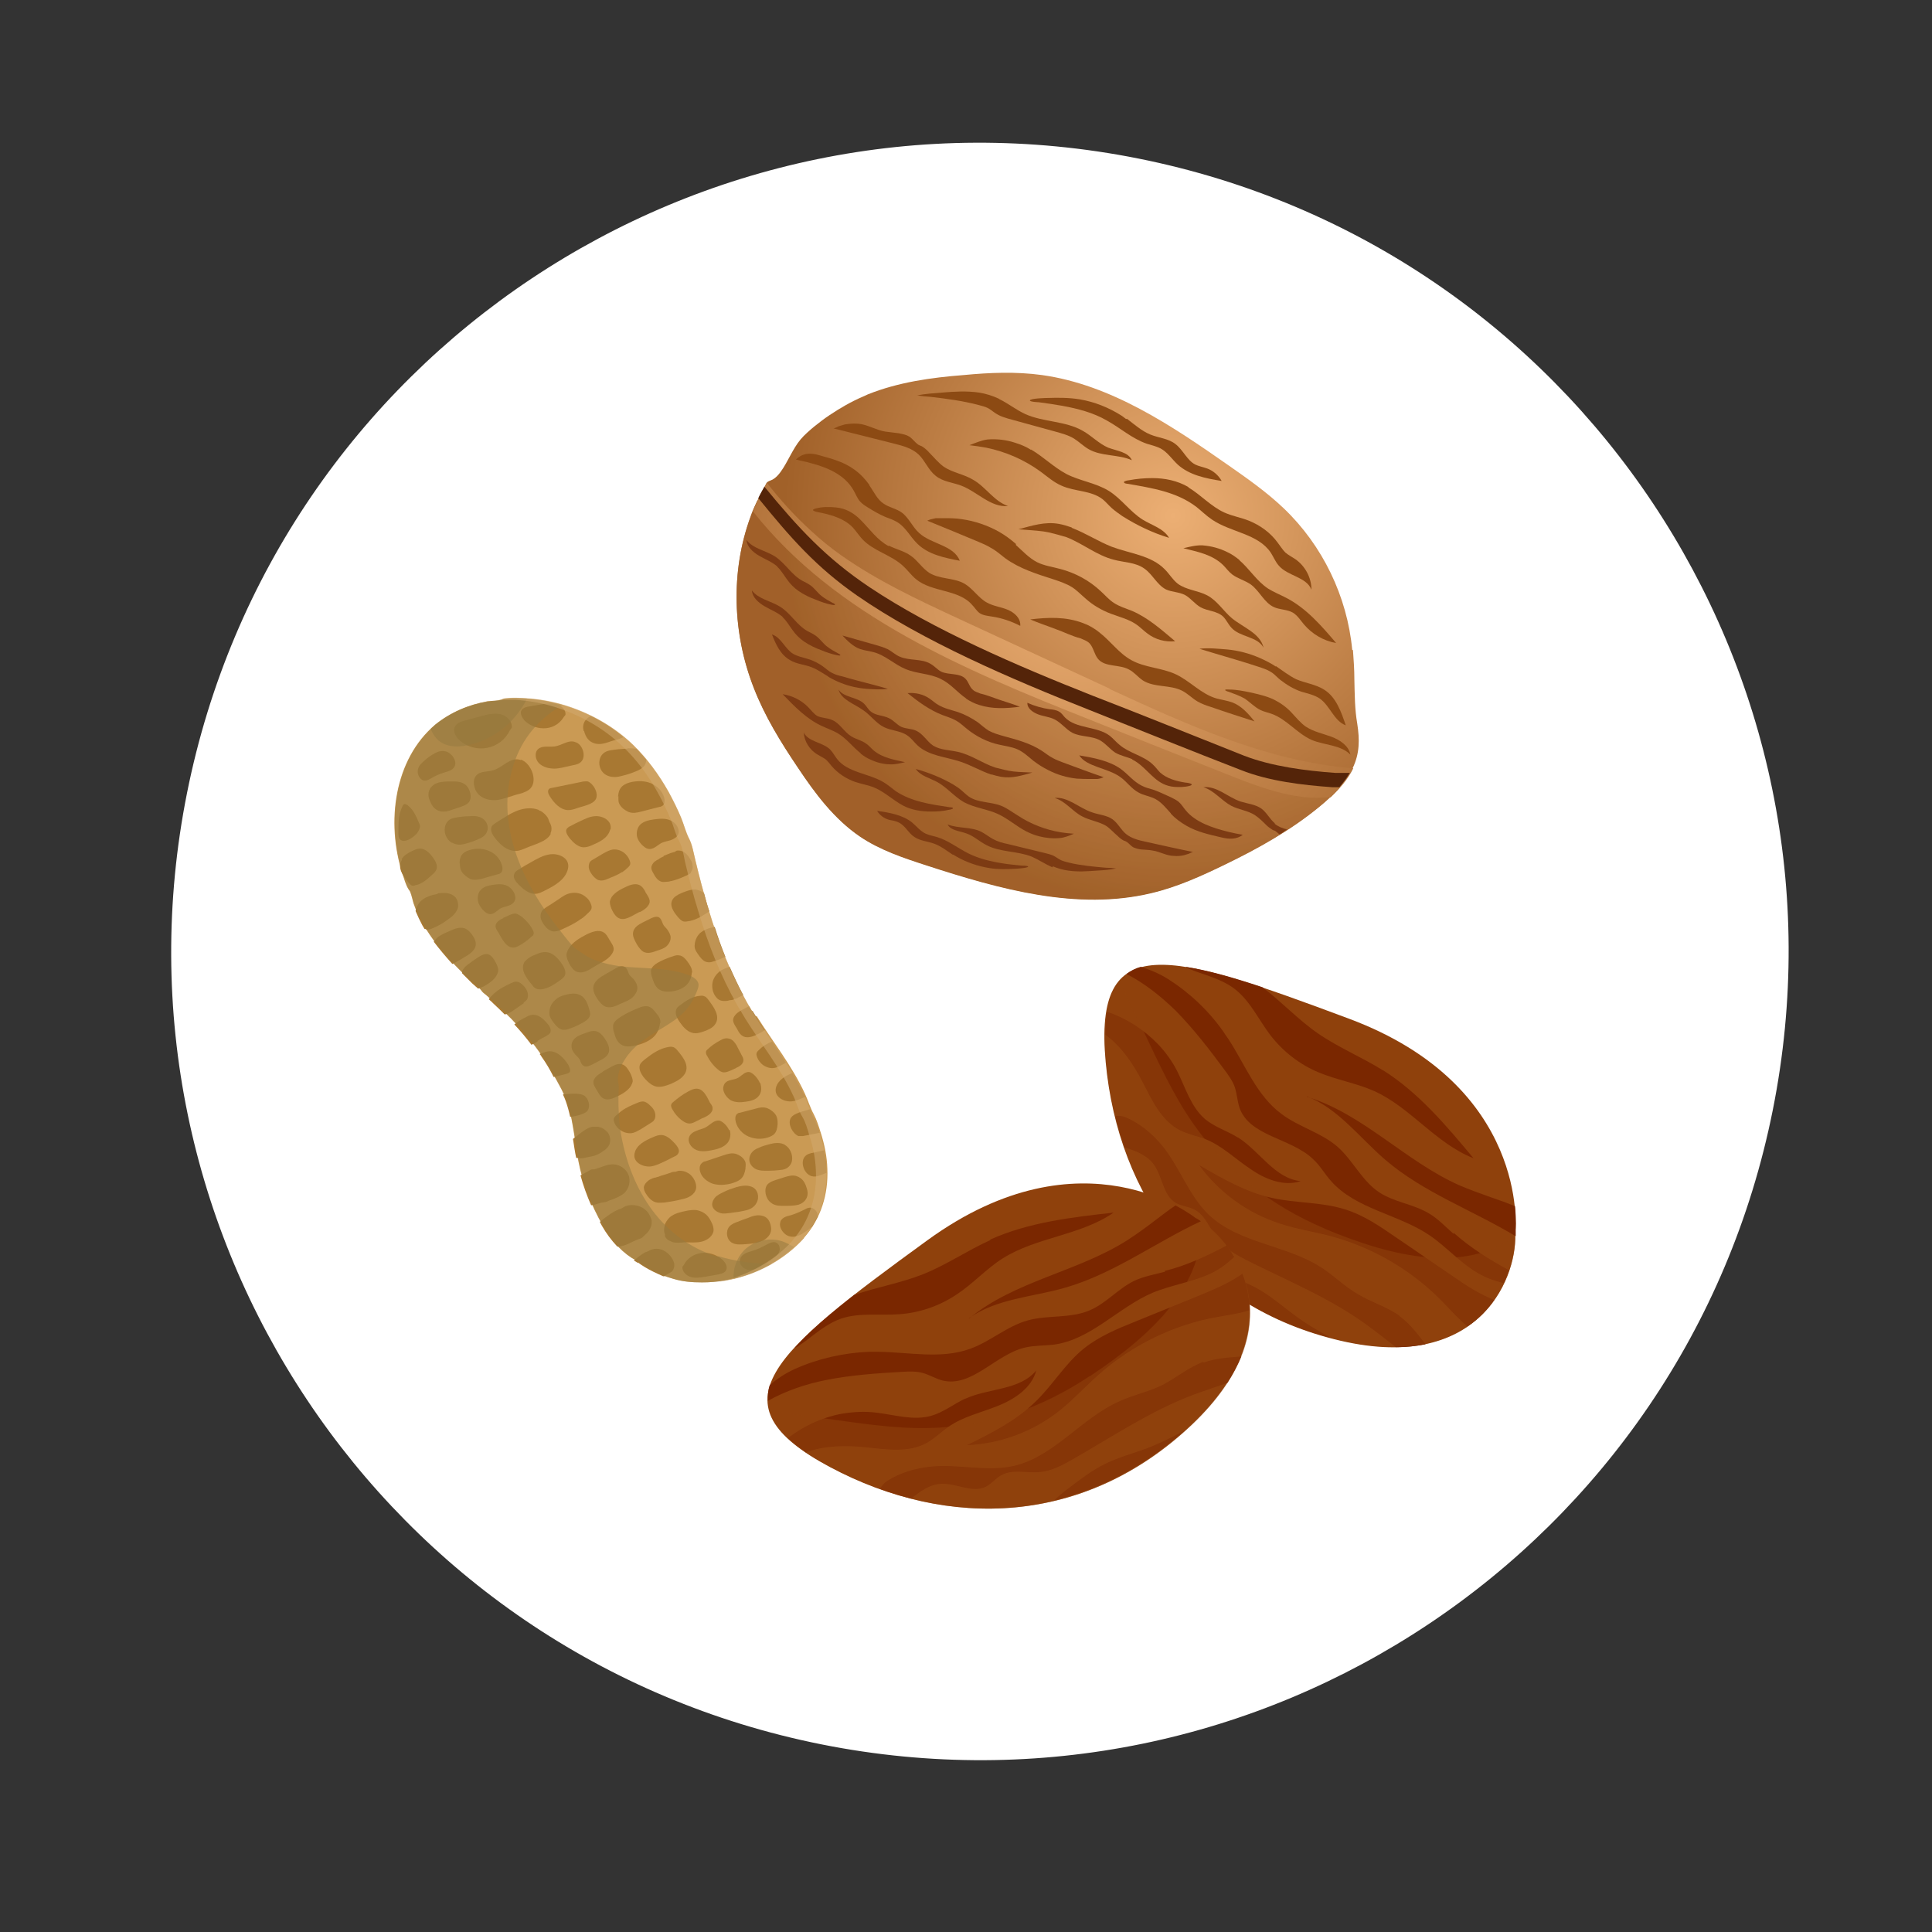 <svg width="54" height="54" viewBox="0 0 54 54" fill="none" xmlns="http://www.w3.org/2000/svg">
<rect x="0" y="0" width="54" height="54" fill="#333333" stroke="none"/>
<path d="M49.55 31.026C51.998 18.786 44.061 6.88 31.822 4.432C19.582 1.984 7.676 9.922 5.228 22.161C2.78 34.4 10.718 46.307 22.957 48.755C35.196 51.202 47.102 43.265 49.55 31.026Z" fill="white"/>
<path d="M21.115 28.423C21.085 28.363 21.045 28.313 21.015 28.253C20.975 28.183 20.935 28.123 20.895 28.053C20.425 27.223 20.075 26.333 19.805 25.423C19.665 24.963 19.545 24.503 19.435 24.043C19.385 23.843 19.355 23.633 19.265 23.453C19.165 23.263 19.115 23.043 19.035 22.853C18.935 22.613 18.815 22.373 18.685 22.133C18.415 21.653 18.085 21.203 17.695 20.823C17.165 20.313 16.505 19.943 15.805 19.723C15.445 19.613 15.075 19.543 14.705 19.523C14.515 19.513 14.325 19.503 14.145 19.523C14.105 19.523 14.065 19.533 14.025 19.553C13.895 19.593 13.755 19.583 13.625 19.603C13.095 19.693 12.585 19.913 12.165 20.253C11.015 21.223 10.785 22.983 11.245 24.413C11.295 24.563 11.335 24.723 11.415 24.853C11.435 24.883 11.455 24.903 11.465 24.933C11.505 25.033 11.525 25.143 11.555 25.243C11.625 25.453 11.725 25.653 11.835 25.843C12.055 26.233 12.345 26.593 12.655 26.913C12.835 27.103 13.015 27.283 13.205 27.453C13.295 27.533 13.395 27.603 13.465 27.703C13.495 27.743 13.535 27.773 13.575 27.803C13.655 27.873 13.745 27.953 13.825 28.023C13.985 28.173 14.145 28.333 14.305 28.493C14.615 28.813 14.905 29.153 15.155 29.523C15.355 29.823 15.525 30.133 15.695 30.453C15.745 30.553 15.795 30.663 15.835 30.773C15.915 30.993 15.965 31.223 16.005 31.453C16.065 31.783 16.105 32.123 16.165 32.453C16.285 33.083 16.525 33.693 16.845 34.253C17.045 34.603 17.305 34.933 17.645 35.153C17.715 35.193 17.775 35.233 17.845 35.273C17.915 35.323 17.985 35.373 18.055 35.413C18.205 35.503 18.355 35.573 18.515 35.643C18.615 35.683 18.715 35.713 18.815 35.743C19.075 35.823 19.335 35.843 19.615 35.843C20.045 35.843 20.465 35.773 20.875 35.633C21.475 35.433 22.035 35.083 22.465 34.613C22.465 34.613 22.475 34.603 22.475 34.593C22.945 34.063 23.155 33.373 23.125 32.673C23.115 32.323 23.045 31.983 22.935 31.643C22.885 31.483 22.825 31.293 22.745 31.143C22.645 30.963 22.585 30.753 22.495 30.563C22.135 29.783 21.595 29.113 21.145 28.393L21.115 28.423Z" fill="url(#paint0_radial_1_910)"/>
<path d="M14.305 20.343C14.325 20.163 14.165 20.003 13.995 19.963C13.825 19.923 13.635 19.963 13.465 20.013C13.315 20.053 13.165 20.093 13.015 20.133C12.895 20.163 12.765 20.203 12.715 20.313C12.645 20.443 12.745 20.603 12.855 20.703C13.065 20.883 13.355 20.953 13.615 20.903C13.885 20.853 14.125 20.673 14.245 20.423L14.295 20.353L14.305 20.343Z" fill="#A87832"/>
<path d="M14.555 21.243C14.275 21.143 14.055 21.443 13.805 21.523C13.625 21.583 13.415 21.543 13.305 21.683C13.195 21.813 13.245 22.063 13.365 22.193C13.495 22.333 13.685 22.373 13.865 22.363C14.055 22.343 14.225 22.273 14.425 22.213C14.545 22.183 14.675 22.153 14.785 22.073C15.055 21.873 14.865 21.343 14.565 21.233L14.555 21.243Z" fill="#A87832"/>
<path d="M15.385 23.293C15.425 23.213 15.425 23.113 15.385 23.033C15.385 23.013 15.365 23.003 15.365 22.993C15.345 22.953 15.335 22.903 15.315 22.863C15.265 22.783 15.195 22.713 15.105 22.663C15.085 22.663 15.065 22.643 15.045 22.633C14.885 22.573 14.705 22.583 14.535 22.633C14.365 22.683 14.215 22.773 14.075 22.863C13.975 22.923 13.875 22.983 13.785 23.053C13.725 23.093 13.715 23.173 13.735 23.243C13.745 23.283 13.765 23.323 13.785 23.353C13.935 23.573 14.155 23.793 14.425 23.783C14.525 23.783 14.625 23.733 14.725 23.693C14.925 23.603 15.295 23.523 15.395 23.303L15.385 23.293Z" fill="#A87832"/>
<path d="M15.875 24.283C15.945 23.973 15.595 23.833 15.345 23.883C15.165 23.913 14.995 24.013 14.835 24.103C14.725 24.163 14.625 24.223 14.515 24.293C14.455 24.323 14.395 24.363 14.375 24.423C14.325 24.533 14.415 24.643 14.495 24.723C14.625 24.853 14.775 24.983 14.955 24.983C15.055 24.983 15.145 24.933 15.225 24.893C15.485 24.763 15.805 24.593 15.875 24.283Z" fill="#A87832"/>
<path d="M16.245 25.683C16.325 25.633 16.385 25.563 16.455 25.503C16.505 25.453 16.545 25.413 16.535 25.333C16.515 25.233 16.455 25.133 16.375 25.073C16.265 24.973 16.105 24.933 15.955 24.963C15.825 24.983 15.715 25.063 15.615 25.133C15.505 25.203 15.395 25.283 15.275 25.353C15.235 25.383 15.185 25.413 15.155 25.453C15.105 25.523 15.095 25.623 15.125 25.703C15.155 25.783 15.205 25.853 15.265 25.923C15.315 25.973 15.385 26.023 15.455 26.033C15.545 26.043 15.635 26.013 15.715 25.973C15.885 25.893 16.065 25.813 16.225 25.693L16.245 25.683Z" fill="#A87832"/>
<path d="M16.815 26.903C16.935 26.833 17.075 26.743 17.135 26.603C17.195 26.473 17.085 26.363 17.025 26.253C16.985 26.183 16.945 26.103 16.875 26.063C16.735 25.973 16.545 26.043 16.385 26.123C16.195 26.223 16.005 26.333 15.895 26.513C15.865 26.563 15.845 26.613 15.835 26.663C15.825 26.763 15.875 26.853 15.915 26.943C15.965 27.033 16.025 27.123 16.125 27.163C16.265 27.213 16.415 27.143 16.535 27.063C16.625 27.013 16.715 26.953 16.805 26.903H16.815Z" fill="#A87832"/>
<path d="M17.685 27.873C17.755 27.803 17.815 27.713 17.815 27.613C17.815 27.523 17.765 27.433 17.705 27.363C17.675 27.333 17.645 27.303 17.615 27.273C17.545 27.203 17.555 27.073 17.455 27.023C17.375 26.983 17.275 27.023 17.195 27.073C17.105 27.123 17.005 27.183 16.915 27.233C16.775 27.313 16.615 27.413 16.585 27.573C16.565 27.703 16.635 27.823 16.705 27.933C16.765 28.013 16.825 28.093 16.915 28.133C17.045 28.183 17.195 28.133 17.325 28.063C17.455 28.003 17.575 27.973 17.685 27.873Z" fill="#A87832"/>
<path d="M18.455 28.593C18.475 28.463 18.385 28.373 18.305 28.273C18.245 28.193 18.165 28.123 18.065 28.123C18.005 28.123 17.935 28.133 17.875 28.163C17.695 28.233 17.515 28.313 17.345 28.423C17.255 28.483 17.155 28.553 17.135 28.663C17.135 28.723 17.135 28.773 17.155 28.833C17.195 28.973 17.235 29.113 17.355 29.193C17.475 29.273 17.625 29.253 17.765 29.223C17.935 29.183 18.105 29.123 18.245 29.003C18.365 28.903 18.425 28.763 18.445 28.613L18.455 28.593Z" fill="#A87832"/>
<path d="M19.105 30.063C19.305 29.823 19.105 29.563 18.945 29.373C18.915 29.333 18.875 29.293 18.835 29.273C18.785 29.253 18.735 29.253 18.685 29.263C18.445 29.303 18.235 29.443 18.045 29.593C17.985 29.643 17.915 29.693 17.885 29.763C17.845 29.883 17.915 30.003 17.985 30.103C18.085 30.223 18.205 30.343 18.355 30.373C18.495 30.393 18.625 30.343 18.755 30.293C18.885 30.233 19.015 30.173 19.105 30.063Z" fill="#A87832"/>
<path d="M19.665 31.243C19.775 31.193 19.935 31.103 19.915 30.963C19.915 30.913 19.875 30.863 19.845 30.823C19.805 30.753 19.775 30.673 19.725 30.603C19.675 30.523 19.605 30.453 19.515 30.433C19.415 30.413 19.315 30.463 19.225 30.513C19.075 30.593 18.945 30.693 18.815 30.803C18.795 30.823 18.775 30.833 18.765 30.863C18.745 30.903 18.765 30.953 18.785 30.993C18.855 31.123 18.955 31.243 19.085 31.333C19.145 31.373 19.205 31.403 19.275 31.403C19.335 31.403 19.395 31.373 19.455 31.343C19.525 31.313 19.585 31.273 19.655 31.243H19.665Z" fill="#A87832"/>
<path d="M16.535 33.683C16.535 33.683 16.585 33.683 16.605 33.673C16.695 33.653 16.785 33.613 16.885 33.603C16.935 33.603 16.995 33.573 17.035 33.553C17.095 33.533 17.145 33.513 17.195 33.493C17.285 33.453 17.375 33.413 17.455 33.343C17.585 33.213 17.635 33.003 17.565 32.833C17.495 32.663 17.315 32.543 17.125 32.543C17.025 32.543 16.925 32.573 16.825 32.613C16.755 32.633 16.685 32.663 16.615 32.683C16.595 32.683 16.575 32.683 16.555 32.683C16.515 32.683 16.485 32.713 16.445 32.733C16.375 32.773 16.295 32.813 16.225 32.853C16.305 33.143 16.405 33.423 16.525 33.693L16.535 33.683Z" fill="#A87832"/>
<path d="M17.965 34.573C17.965 34.573 18.055 34.493 18.095 34.453C18.165 34.373 18.215 34.273 18.215 34.163C18.215 34.123 18.215 34.083 18.195 34.053C18.145 33.883 17.995 33.743 17.825 33.703C17.715 33.673 17.595 33.673 17.485 33.713C17.435 33.733 17.385 33.773 17.335 33.793C17.315 33.793 17.295 33.793 17.275 33.813C17.125 33.873 16.995 33.973 16.875 34.063C16.835 34.093 16.805 34.123 16.765 34.153C16.785 34.193 16.805 34.223 16.825 34.263C16.945 34.473 17.085 34.663 17.255 34.843C17.365 34.843 17.485 34.803 17.585 34.753C17.675 34.713 17.765 34.663 17.855 34.633C17.895 34.623 17.935 34.603 17.975 34.573H17.965Z" fill="#A87832"/>
<path d="M17.825 35.283C17.895 35.333 17.965 35.383 18.035 35.423C18.185 35.513 18.335 35.583 18.495 35.653C18.505 35.653 18.525 35.673 18.545 35.673C18.565 35.673 18.575 35.673 18.595 35.653C18.625 35.633 18.645 35.623 18.675 35.603C18.705 35.583 18.745 35.563 18.775 35.543C18.855 35.463 18.865 35.343 18.825 35.253C18.765 35.113 18.655 34.993 18.505 34.933C18.405 34.893 18.295 34.893 18.195 34.933C18.155 34.953 18.115 34.973 18.065 34.993C18.045 34.993 18.025 35.003 18.015 35.013C17.965 35.043 17.915 35.073 17.865 35.113C17.845 35.123 17.725 35.233 17.715 35.233C17.755 35.253 17.795 35.273 17.825 35.303V35.283Z" fill="#A87832"/>
<path d="M20.375 31.583C20.335 31.483 20.215 31.353 20.115 31.323C19.965 31.293 19.845 31.443 19.735 31.503C19.655 31.553 19.555 31.563 19.475 31.603C19.385 31.633 19.295 31.693 19.265 31.773C19.205 31.913 19.315 32.083 19.465 32.143C19.605 32.203 19.775 32.173 19.925 32.143C20.075 32.113 20.235 32.063 20.335 31.943C20.415 31.843 20.435 31.703 20.395 31.583H20.375Z" fill="#A87832"/>
<path d="M20.835 32.653C20.845 32.573 20.855 32.493 20.805 32.423C20.755 32.343 20.665 32.283 20.575 32.253C20.455 32.213 20.335 32.253 20.215 32.293C20.045 32.353 19.875 32.403 19.705 32.463C19.675 32.463 19.645 32.483 19.625 32.503C19.555 32.553 19.545 32.653 19.565 32.733C19.605 32.903 19.755 33.023 19.915 33.083C20.075 33.133 20.255 33.123 20.425 33.083C20.525 33.053 20.625 33.023 20.705 32.953C20.785 32.883 20.815 32.783 20.835 32.673V32.653Z" fill="#A87832"/>
<path d="M21.015 33.173C20.875 33.113 20.715 33.143 20.575 33.183C20.455 33.223 20.325 33.263 20.215 33.323C20.135 33.363 20.045 33.403 19.985 33.473C19.925 33.543 19.885 33.643 19.915 33.723C19.945 33.813 20.035 33.873 20.125 33.903C20.215 33.933 20.315 33.913 20.405 33.903C20.565 33.883 20.725 33.863 20.875 33.823C20.985 33.793 21.085 33.733 21.145 33.623C21.235 33.463 21.185 33.243 21.015 33.173Z" fill="#A87832"/>
<path d="M21.545 34.263C21.505 34.103 21.445 34.003 21.265 33.973C21.145 33.953 21.015 33.993 20.905 34.043C20.815 34.073 20.725 34.103 20.635 34.143C20.545 34.173 20.445 34.213 20.385 34.283C20.275 34.413 20.305 34.643 20.455 34.733C20.575 34.803 20.725 34.783 20.865 34.773C20.995 34.763 21.125 34.753 21.255 34.703C21.435 34.643 21.595 34.483 21.545 34.273V34.263Z" fill="#A87832"/>
<path d="M21.315 35.383C21.425 35.323 21.535 35.243 21.635 35.163C21.715 35.103 21.785 35.023 21.795 34.923C21.795 34.853 21.775 34.783 21.715 34.743C21.625 34.683 21.515 34.743 21.435 34.783C21.305 34.853 21.165 34.923 21.025 34.963C20.885 35.003 20.725 35.053 20.685 35.193C20.645 35.333 20.775 35.473 20.915 35.493C21.055 35.513 21.195 35.453 21.325 35.383H21.315Z" fill="#A87832"/>
<path d="M19.075 35.403C19.055 35.533 19.185 35.663 19.315 35.693C19.445 35.733 19.585 35.703 19.725 35.683C19.835 35.663 19.955 35.643 20.065 35.623C20.155 35.603 20.255 35.583 20.295 35.503C20.345 35.403 20.275 35.283 20.185 35.203C20.025 35.063 19.795 34.993 19.595 35.023C19.385 35.053 19.205 35.173 19.115 35.353L19.075 35.403Z" fill="#A87832"/>
<path d="M18.765 34.703C18.765 34.703 18.796 34.713 18.816 34.723C18.916 34.743 19.026 34.733 19.125 34.723C19.285 34.723 19.456 34.743 19.616 34.703C19.776 34.663 19.936 34.543 19.945 34.383C19.945 34.263 19.886 34.153 19.826 34.053C19.776 33.973 19.706 33.913 19.625 33.873C19.576 33.853 19.526 33.833 19.476 33.823C19.375 33.813 19.285 33.823 19.186 33.843C19.046 33.873 18.895 33.903 18.776 33.983C18.695 34.033 18.636 34.113 18.596 34.193C18.576 34.233 18.576 34.283 18.566 34.323C18.555 34.363 18.566 34.393 18.566 34.433C18.566 34.453 18.576 34.473 18.585 34.493C18.585 34.503 18.585 34.523 18.585 34.533C18.585 34.563 18.605 34.593 18.625 34.613C18.655 34.653 18.695 34.673 18.745 34.693L18.765 34.703Z" fill="#A87832"/>
<path d="M18.105 33.013C18.055 33.053 18.005 33.113 17.995 33.183C17.995 33.243 18.015 33.313 18.055 33.363C18.125 33.483 18.235 33.593 18.365 33.613C18.425 33.623 18.485 33.613 18.555 33.613C18.715 33.593 18.885 33.563 19.045 33.523C19.135 33.503 19.215 33.483 19.295 33.433C19.375 33.383 19.435 33.313 19.455 33.223C19.465 33.163 19.455 33.103 19.435 33.043C19.395 32.933 19.315 32.823 19.205 32.773C19.135 32.733 19.065 32.723 18.985 32.723C18.945 32.723 18.915 32.743 18.875 32.753C18.865 32.753 18.855 32.753 18.835 32.753C18.785 32.753 18.745 32.783 18.695 32.793C18.595 32.833 18.485 32.853 18.395 32.893C18.375 32.893 18.355 32.903 18.325 32.913C18.295 32.913 18.275 32.923 18.245 32.933C18.195 32.953 18.145 32.973 18.105 33.013Z" fill="#A87832"/>
<path d="M17.735 32.243C17.685 32.493 17.975 32.623 18.185 32.603C18.335 32.583 18.465 32.513 18.595 32.453C18.685 32.413 18.765 32.363 18.855 32.323C18.905 32.303 18.945 32.273 18.965 32.223C19.005 32.143 18.935 32.043 18.865 31.963C18.755 31.843 18.625 31.723 18.475 31.723C18.395 31.723 18.325 31.753 18.255 31.783C18.045 31.873 17.785 31.993 17.735 32.243Z" fill="#A87832"/>
<path d="M17.385 31.043C17.325 31.083 17.275 31.133 17.215 31.183C17.175 31.223 17.145 31.253 17.155 31.323C17.175 31.413 17.225 31.493 17.295 31.553C17.395 31.643 17.525 31.683 17.645 31.673C17.745 31.663 17.835 31.603 17.925 31.553C18.015 31.493 18.105 31.443 18.195 31.383C18.225 31.363 18.265 31.343 18.285 31.303C18.325 31.243 18.325 31.163 18.305 31.093C18.285 31.023 18.235 30.953 18.175 30.903C18.125 30.853 18.075 30.813 18.015 30.793C17.935 30.773 17.865 30.803 17.795 30.833C17.655 30.893 17.505 30.953 17.385 31.043Z" fill="#A87832"/>
<path d="M16.855 29.953C16.755 30.013 16.645 30.073 16.595 30.193C16.555 30.303 16.645 30.403 16.705 30.513C16.745 30.573 16.775 30.643 16.835 30.683C16.955 30.773 17.115 30.713 17.235 30.653C17.385 30.583 17.545 30.493 17.635 30.353C17.655 30.313 17.675 30.273 17.685 30.223C17.685 30.143 17.645 30.053 17.605 29.973C17.555 29.893 17.505 29.803 17.425 29.763C17.305 29.703 17.185 29.763 17.075 29.823C17.005 29.863 16.925 29.903 16.855 29.943V29.953Z" fill="#A87832"/>
<path d="M16.065 29.023C16.005 29.083 15.965 29.163 15.975 29.253C15.975 29.333 16.025 29.413 16.085 29.483C16.115 29.513 16.145 29.543 16.165 29.563C16.235 29.633 16.225 29.743 16.315 29.793C16.385 29.833 16.465 29.793 16.535 29.763C16.615 29.723 16.685 29.683 16.765 29.643C16.885 29.583 17.015 29.503 17.025 29.363C17.035 29.253 16.975 29.133 16.905 29.033C16.855 28.953 16.795 28.883 16.715 28.843C16.595 28.783 16.475 28.833 16.365 28.873C16.255 28.913 16.155 28.943 16.065 29.023Z" fill="#A87832"/>
<path d="M15.355 28.313C15.355 28.433 15.425 28.523 15.505 28.623C15.566 28.703 15.636 28.763 15.726 28.783C15.786 28.783 15.835 28.783 15.886 28.763C16.046 28.713 16.186 28.643 16.326 28.563C16.405 28.513 16.485 28.453 16.495 28.353C16.495 28.303 16.485 28.253 16.465 28.193C16.425 28.063 16.375 27.923 16.265 27.843C16.155 27.763 16.026 27.763 15.905 27.783C15.755 27.813 15.605 27.853 15.505 27.963C15.405 28.053 15.355 28.173 15.355 28.313Z" fill="#A87832"/>
<path d="M14.675 26.863C14.515 27.083 14.716 27.343 14.876 27.533C14.905 27.573 14.935 27.613 14.986 27.633C15.025 27.653 15.075 27.653 15.116 27.653C15.325 27.633 15.495 27.513 15.665 27.393C15.716 27.353 15.775 27.313 15.796 27.243C15.825 27.133 15.755 27.013 15.685 26.913C15.595 26.783 15.476 26.663 15.335 26.623C15.216 26.593 15.095 26.623 14.986 26.673C14.876 26.713 14.755 26.773 14.685 26.863H14.675Z" fill="#A87832"/>
<path d="M14.066 25.663C13.976 25.703 13.825 25.783 13.855 25.923C13.866 25.973 13.905 26.023 13.935 26.073C13.976 26.143 14.015 26.223 14.066 26.293C14.116 26.373 14.185 26.443 14.265 26.473C14.355 26.503 14.445 26.473 14.525 26.423C14.655 26.353 14.765 26.263 14.876 26.163C14.896 26.153 14.905 26.133 14.915 26.113C14.925 26.073 14.915 26.023 14.886 25.983C14.816 25.843 14.706 25.723 14.585 25.623C14.525 25.583 14.466 25.543 14.405 25.533C14.345 25.533 14.296 25.553 14.245 25.573C14.185 25.603 14.126 25.633 14.066 25.653V25.663Z" fill="#A87832"/>
<path d="M13.386 25.263C13.425 25.363 13.546 25.513 13.655 25.543C13.796 25.583 13.896 25.443 13.986 25.393C14.056 25.353 14.146 25.343 14.216 25.313C14.296 25.283 14.366 25.243 14.396 25.153C14.435 25.013 14.325 24.833 14.185 24.763C14.046 24.693 13.896 24.713 13.765 24.733C13.626 24.753 13.486 24.793 13.405 24.913C13.345 25.003 13.335 25.153 13.386 25.273V25.263Z" fill="#A87832"/>
<path d="M12.855 24.123C12.855 24.203 12.855 24.283 12.905 24.363C12.955 24.443 13.055 24.523 13.135 24.563C13.255 24.613 13.365 24.583 13.465 24.563C13.615 24.523 13.765 24.473 13.925 24.433C13.955 24.433 13.975 24.413 13.995 24.403C14.055 24.353 14.055 24.253 14.025 24.173C13.975 23.993 13.825 23.843 13.665 23.783C13.505 23.713 13.345 23.713 13.185 23.743C13.095 23.763 13.005 23.793 12.935 23.863C12.865 23.933 12.845 24.033 12.845 24.143L12.855 24.123Z" fill="#A87832"/>
<path d="M12.635 23.553C12.775 23.633 12.915 23.613 13.045 23.573C13.155 23.543 13.265 23.503 13.375 23.453C13.445 23.423 13.525 23.383 13.575 23.313C13.625 23.243 13.655 23.143 13.615 23.043C13.585 22.943 13.495 22.863 13.395 22.833C13.305 22.803 13.215 22.803 13.125 22.813C12.975 22.813 12.825 22.833 12.685 22.863C12.585 22.883 12.495 22.943 12.455 23.053C12.385 23.223 12.455 23.453 12.625 23.553H12.635Z" fill="#A87832"/>
<path d="M11.995 22.323C12.055 22.503 12.125 22.623 12.295 22.673C12.415 22.703 12.525 22.673 12.635 22.633C12.715 22.603 12.795 22.583 12.875 22.553C12.955 22.523 13.045 22.493 13.105 22.423C13.205 22.293 13.145 22.033 12.995 21.923C12.875 21.833 12.725 21.843 12.595 21.843C12.475 21.843 12.345 21.843 12.225 21.883C12.055 21.943 11.925 22.103 11.995 22.333V22.323Z" fill="#A87832"/>
<path d="M12.085 21.093C11.985 21.153 11.885 21.233 11.805 21.313C11.735 21.373 11.675 21.453 11.675 21.573C11.675 21.653 11.715 21.733 11.775 21.783C11.865 21.853 11.965 21.803 12.035 21.763C12.155 21.693 12.275 21.633 12.415 21.593C12.545 21.553 12.695 21.523 12.725 21.363C12.745 21.213 12.605 21.043 12.465 21.003C12.325 20.963 12.195 21.023 12.085 21.093Z" fill="#A87832"/>
<path d="M23.095 32.703C23.095 32.513 23.065 32.333 23.025 32.153C22.955 32.173 22.875 32.183 22.805 32.203C22.715 32.223 22.615 32.233 22.545 32.283C22.355 32.403 22.435 32.753 22.635 32.853C22.785 32.933 22.935 32.843 23.095 32.783C23.095 32.763 23.095 32.733 23.095 32.713V32.703Z" fill="#A87832"/>
<path d="M22.315 31.753C22.315 31.753 22.405 31.753 22.445 31.753C22.595 31.723 22.745 31.693 22.905 31.663C22.855 31.503 22.795 31.333 22.715 31.183C22.685 31.123 22.655 31.063 22.635 31.003C22.475 31.063 22.175 31.103 22.095 31.263C22.015 31.423 22.155 31.683 22.315 31.753Z" fill="#A87832"/>
<path d="M22.145 29.993C21.945 30.073 21.735 30.193 21.685 30.413C21.635 30.663 21.915 30.803 22.125 30.783C22.255 30.773 22.375 30.713 22.495 30.663C22.495 30.643 22.475 30.613 22.465 30.593C22.365 30.383 22.265 30.193 22.145 29.993Z" fill="#A87832"/>
<path d="M21.375 29.213C21.315 29.253 21.255 29.303 21.205 29.353C21.165 29.393 21.135 29.423 21.145 29.493C21.165 29.583 21.215 29.663 21.275 29.723C21.365 29.813 21.495 29.863 21.615 29.853C21.715 29.843 21.805 29.793 21.895 29.743C21.915 29.733 21.945 29.713 21.965 29.703C21.835 29.503 21.705 29.313 21.575 29.113C21.505 29.143 21.445 29.173 21.375 29.213Z" fill="#A87832"/>
<path d="M21.015 28.263C21.015 28.263 20.955 28.163 20.935 28.123C20.875 28.153 20.825 28.183 20.765 28.213C20.665 28.263 20.555 28.333 20.505 28.443C20.455 28.553 20.545 28.663 20.605 28.763C20.635 28.833 20.675 28.893 20.735 28.943C20.855 29.033 21.015 28.983 21.145 28.923C21.225 28.883 21.305 28.843 21.375 28.793C21.295 28.673 21.215 28.553 21.135 28.423C21.105 28.363 21.065 28.313 21.035 28.253L21.015 28.263Z" fill="#A87832"/>
<path d="M20.555 27.923C20.625 27.883 20.695 27.853 20.775 27.813C20.635 27.553 20.515 27.293 20.395 27.023C20.295 27.063 20.195 27.083 20.115 27.153C20.065 27.193 20.025 27.233 19.985 27.293C19.955 27.343 19.925 27.403 19.915 27.463C19.895 27.583 19.915 27.713 19.975 27.813C20.005 27.863 20.045 27.913 20.095 27.943C20.165 27.983 20.245 27.983 20.325 27.973C20.355 27.973 20.385 27.953 20.425 27.953C20.475 27.953 20.515 27.933 20.555 27.913V27.923Z" fill="#A87832"/>
<path d="M19.965 25.913C19.825 25.933 19.685 25.983 19.575 26.073C19.475 26.163 19.425 26.283 19.415 26.423C19.405 26.543 19.485 26.633 19.555 26.733C19.615 26.813 19.685 26.883 19.775 26.893C19.835 26.903 19.885 26.893 19.935 26.873C20.055 26.843 20.165 26.793 20.275 26.743C20.165 26.473 20.065 26.193 19.975 25.903L19.965 25.913Z" fill="#A87832"/>
<path d="M19.675 24.963C19.625 24.923 19.565 24.893 19.495 24.873C19.375 24.843 19.255 24.883 19.145 24.923C19.035 24.963 18.915 25.013 18.835 25.093C18.665 25.283 18.835 25.503 18.975 25.663C19.005 25.693 19.035 25.723 19.075 25.743C19.115 25.763 19.155 25.763 19.205 25.753C19.415 25.733 19.595 25.623 19.765 25.513C19.785 25.503 19.805 25.483 19.825 25.473C19.825 25.453 19.815 25.433 19.805 25.413C19.755 25.263 19.715 25.103 19.675 24.953V24.963Z" fill="#A87832"/>
<path d="M18.555 23.933C18.555 23.933 18.465 23.973 18.425 24.003C18.405 24.023 18.375 24.033 18.355 24.043C18.335 24.063 18.305 24.073 18.285 24.093C18.245 24.133 18.205 24.193 18.205 24.253C18.205 24.313 18.235 24.363 18.265 24.413C18.315 24.513 18.385 24.613 18.485 24.643C18.545 24.663 18.615 24.643 18.675 24.643C18.705 24.643 18.745 24.623 18.775 24.623C18.895 24.593 19.005 24.553 19.115 24.503C19.165 24.483 19.225 24.453 19.275 24.423C19.295 24.423 19.305 24.403 19.305 24.393C19.345 24.323 19.375 24.263 19.355 24.183C19.355 24.103 19.305 24.033 19.265 23.973C19.225 23.903 19.165 23.843 19.095 23.803C19.055 23.783 19.005 23.773 18.955 23.773C18.935 23.773 18.905 23.773 18.885 23.793C18.885 23.793 18.865 23.803 18.865 23.813C18.865 23.813 18.865 23.813 18.845 23.813C18.815 23.823 18.775 23.833 18.745 23.843C18.675 23.873 18.615 23.893 18.545 23.923L18.555 23.933Z" fill="#A87832"/>
<path d="M17.825 23.443C17.865 23.543 17.995 23.693 18.105 23.723C18.255 23.763 18.375 23.623 18.485 23.563C18.565 23.523 18.655 23.513 18.745 23.483C18.835 23.453 18.915 23.403 18.955 23.323C19.015 23.183 18.895 22.993 18.745 22.933C18.595 22.863 18.435 22.883 18.275 22.903C18.125 22.923 17.955 22.963 17.865 23.083C17.795 23.183 17.775 23.323 17.825 23.443Z" fill="#A87832"/>
<path d="M17.285 22.253C17.285 22.333 17.275 22.423 17.325 22.493C17.375 22.583 17.475 22.653 17.565 22.693C17.685 22.743 17.815 22.713 17.925 22.683C18.095 22.643 18.265 22.593 18.435 22.553C18.465 22.553 18.495 22.533 18.515 22.523C18.585 22.473 18.585 22.373 18.565 22.293C18.515 22.113 18.365 21.963 18.195 21.893C18.025 21.823 17.845 21.823 17.675 21.853C17.575 21.873 17.475 21.903 17.395 21.973C17.315 22.043 17.285 22.143 17.275 22.263L17.285 22.253Z" fill="#A87832"/>
<path d="M17.545 20.923C17.385 20.933 17.215 20.943 17.055 20.973C16.935 20.993 16.835 21.053 16.785 21.163C16.705 21.333 16.765 21.563 16.945 21.663C17.095 21.743 17.255 21.723 17.395 21.683C17.525 21.653 17.645 21.613 17.765 21.563C17.845 21.533 17.935 21.483 17.995 21.423C18.035 21.373 18.065 21.303 18.065 21.233C17.975 21.133 17.885 21.033 17.795 20.933C17.705 20.913 17.615 20.913 17.535 20.913L17.545 20.923Z" fill="#A87832"/>
<path d="M16.325 20.433C16.375 20.613 16.455 20.733 16.635 20.783C16.765 20.813 16.895 20.783 17.005 20.743C17.095 20.713 17.185 20.683 17.275 20.663C17.325 20.643 17.375 20.633 17.425 20.603C17.145 20.373 16.845 20.173 16.515 20.013C16.365 20.083 16.255 20.233 16.315 20.433H16.325Z" fill="#A87832"/>
<path d="M15.805 19.983C15.825 19.853 15.705 19.723 15.565 19.683C15.435 19.643 15.295 19.663 15.155 19.683C15.035 19.703 14.925 19.723 14.805 19.743C14.715 19.753 14.615 19.783 14.575 19.853C14.525 19.943 14.595 20.073 14.675 20.153C14.835 20.303 15.055 20.373 15.265 20.353C15.475 20.333 15.655 20.213 15.755 20.043L15.795 19.993L15.805 19.983Z" fill="#A87832"/>
<path d="M16.105 20.753C15.905 20.653 15.715 20.833 15.505 20.863C15.345 20.883 15.165 20.833 15.045 20.933C14.935 21.023 14.955 21.223 15.065 21.333C15.175 21.443 15.345 21.483 15.495 21.483C15.645 21.483 15.795 21.433 15.945 21.403C16.035 21.383 16.135 21.373 16.205 21.323C16.395 21.203 16.315 20.853 16.115 20.753H16.105Z" fill="#A87832"/>
<path d="M16.655 22.333C16.735 22.173 16.595 21.913 16.435 21.843C16.395 21.833 16.345 21.843 16.305 21.843C16.015 21.903 15.715 21.963 15.425 22.023C15.395 22.023 15.365 22.033 15.345 22.053C15.295 22.103 15.325 22.193 15.365 22.253C15.485 22.443 15.655 22.633 15.875 22.643C15.955 22.643 16.035 22.623 16.115 22.593C16.275 22.533 16.575 22.493 16.655 22.333Z" fill="#A87832"/>
<path d="M17.065 23.183C17.115 22.933 16.835 22.793 16.625 22.813C16.475 22.823 16.345 22.893 16.215 22.953C16.125 22.993 16.045 23.033 15.955 23.083C15.905 23.103 15.865 23.133 15.835 23.173C15.795 23.253 15.865 23.353 15.925 23.433C16.025 23.553 16.155 23.673 16.305 23.683C16.385 23.683 16.455 23.663 16.525 23.633C16.735 23.543 16.995 23.433 17.055 23.183H17.065Z" fill="#A87832"/>
<path d="M17.385 24.383C17.445 24.343 17.505 24.293 17.555 24.243C17.595 24.203 17.625 24.173 17.615 24.103C17.595 24.013 17.545 23.933 17.485 23.873C17.395 23.783 17.265 23.733 17.145 23.743C17.045 23.753 16.955 23.803 16.865 23.853C16.775 23.903 16.685 23.963 16.595 24.013C16.555 24.033 16.525 24.053 16.495 24.083C16.455 24.133 16.445 24.223 16.465 24.293C16.485 24.363 16.535 24.433 16.585 24.493C16.635 24.543 16.685 24.593 16.745 24.603C16.825 24.623 16.895 24.603 16.965 24.573C17.105 24.513 17.255 24.463 17.385 24.373V24.383Z" fill="#A87832"/>
<path d="M17.885 25.493C17.985 25.443 18.095 25.373 18.145 25.263C18.195 25.153 18.105 25.043 18.045 24.943C18.015 24.873 17.975 24.813 17.915 24.763C17.795 24.673 17.635 24.723 17.505 24.783C17.355 24.853 17.195 24.933 17.095 25.073C17.075 25.113 17.055 25.153 17.045 25.203C17.045 25.283 17.075 25.373 17.115 25.453C17.155 25.533 17.215 25.623 17.295 25.663C17.415 25.723 17.535 25.663 17.645 25.613C17.715 25.573 17.795 25.533 17.865 25.493H17.885Z" fill="#A87832"/>
<path d="M18.645 26.433C18.705 26.373 18.745 26.293 18.745 26.203C18.745 26.123 18.695 26.043 18.645 25.973C18.615 25.943 18.595 25.913 18.565 25.883C18.505 25.813 18.505 25.703 18.425 25.643C18.355 25.603 18.275 25.633 18.205 25.663C18.125 25.703 18.045 25.743 17.965 25.783C17.845 25.843 17.715 25.923 17.695 26.063C17.675 26.173 17.745 26.293 17.805 26.403C17.855 26.483 17.915 26.563 17.985 26.603C18.095 26.663 18.225 26.623 18.335 26.583C18.445 26.543 18.545 26.523 18.635 26.443L18.645 26.433Z" fill="#A87832"/>
<path d="M19.345 27.173C19.345 27.053 19.275 26.963 19.205 26.863C19.145 26.783 19.075 26.713 18.985 26.703C18.925 26.693 18.875 26.703 18.825 26.723C18.665 26.773 18.515 26.833 18.375 26.913C18.295 26.963 18.215 27.023 18.195 27.123C18.195 27.173 18.195 27.223 18.215 27.283C18.255 27.413 18.295 27.553 18.405 27.643C18.515 27.723 18.645 27.723 18.765 27.713C18.915 27.693 19.065 27.643 19.175 27.543C19.275 27.453 19.325 27.333 19.335 27.193L19.345 27.173Z" fill="#A87832"/>
<path d="M19.985 28.633C20.145 28.413 19.955 28.153 19.805 27.953C19.775 27.913 19.745 27.873 19.705 27.853C19.665 27.833 19.615 27.823 19.575 27.833C19.365 27.843 19.185 27.963 19.025 28.083C18.965 28.123 18.915 28.163 18.895 28.233C18.865 28.343 18.925 28.463 18.995 28.563C19.085 28.693 19.195 28.823 19.335 28.863C19.455 28.903 19.575 28.863 19.685 28.823C19.795 28.783 19.915 28.733 19.985 28.633Z" fill="#A87832"/>
<path d="M20.565 29.853C20.655 29.813 20.805 29.743 20.775 29.593C20.765 29.543 20.725 29.493 20.705 29.443C20.665 29.373 20.625 29.293 20.585 29.213C20.535 29.133 20.475 29.053 20.385 29.033C20.295 29.003 20.205 29.033 20.125 29.083C19.995 29.153 19.875 29.233 19.775 29.333C19.755 29.343 19.745 29.363 19.735 29.383C19.725 29.423 19.735 29.473 19.765 29.513C19.835 29.653 19.935 29.783 20.055 29.883C20.105 29.933 20.175 29.973 20.235 29.973C20.295 29.973 20.345 29.953 20.395 29.933C20.455 29.903 20.515 29.883 20.575 29.853H20.565Z" fill="#A87832"/>
<path d="M21.235 30.263C21.195 30.163 21.075 30.013 20.975 29.973C20.845 29.923 20.735 30.063 20.635 30.123C20.565 30.163 20.475 30.173 20.405 30.193C20.325 30.213 20.245 30.263 20.225 30.353C20.175 30.493 20.295 30.673 20.425 30.753C20.565 30.823 20.705 30.813 20.845 30.793C20.985 30.773 21.125 30.743 21.215 30.623C21.285 30.533 21.295 30.393 21.245 30.263H21.235Z" fill="#A87832"/>
<path d="M21.735 31.423C21.735 31.343 21.735 31.263 21.695 31.183C21.645 31.093 21.555 31.023 21.465 30.983C21.355 30.933 21.235 30.953 21.135 30.983C20.985 31.023 20.825 31.063 20.675 31.103C20.645 31.103 20.625 31.113 20.605 31.133C20.545 31.173 20.545 31.273 20.565 31.363C20.615 31.543 20.755 31.693 20.915 31.763C21.075 31.833 21.235 31.843 21.385 31.813C21.475 31.793 21.565 31.763 21.635 31.703C21.705 31.633 21.725 31.533 21.735 31.423Z" fill="#A87832"/>
<path d="M21.945 32.003C21.815 31.923 21.665 31.943 21.535 31.973C21.425 32.003 21.305 32.033 21.205 32.083C21.125 32.113 21.055 32.153 21.005 32.223C20.955 32.293 20.925 32.393 20.955 32.483C20.985 32.583 21.075 32.663 21.165 32.693C21.255 32.723 21.345 32.723 21.435 32.723C21.585 32.723 21.735 32.713 21.875 32.693C21.985 32.673 22.065 32.613 22.115 32.513C22.185 32.353 22.115 32.113 21.955 32.013L21.945 32.003Z" fill="#A87832"/>
<path d="M22.555 33.233C22.505 33.053 22.435 32.933 22.265 32.873C22.145 32.833 22.035 32.873 21.925 32.903C21.845 32.933 21.765 32.953 21.675 32.983C21.585 33.013 21.505 33.043 21.445 33.113C21.345 33.243 21.395 33.503 21.545 33.613C21.665 33.713 21.805 33.703 21.945 33.703C22.065 33.703 22.195 33.703 22.315 33.673C22.485 33.623 22.625 33.463 22.555 33.233Z" fill="#A87832"/>
<path d="M22.435 34.473C22.535 34.413 22.625 34.353 22.705 34.273C22.755 34.183 22.805 34.093 22.855 34.003C22.855 33.923 22.825 33.843 22.755 33.793C22.665 33.723 22.565 33.763 22.495 33.803C22.375 33.863 22.245 33.923 22.115 33.963C21.985 33.993 21.825 34.033 21.805 34.183C21.775 34.333 21.915 34.513 22.055 34.553C22.195 34.593 22.325 34.543 22.445 34.473H22.435Z" fill="#A87832"/>
<path d="M16.895 32.153C16.955 32.103 17.005 32.053 17.035 31.983C17.075 31.873 17.055 31.743 16.985 31.653C16.985 31.653 16.975 31.633 16.965 31.633C16.965 31.633 16.965 31.633 16.955 31.623C16.915 31.583 16.865 31.543 16.815 31.523C16.785 31.513 16.755 31.503 16.725 31.493C16.715 31.493 16.705 31.493 16.685 31.493C16.685 31.493 16.675 31.493 16.665 31.493C16.625 31.493 16.595 31.493 16.555 31.493C16.415 31.523 16.305 31.613 16.195 31.693C16.135 31.743 16.075 31.793 16.015 31.833C16.045 32.013 16.065 32.183 16.105 32.363C16.155 32.363 16.215 32.383 16.265 32.373C16.335 32.373 16.405 32.343 16.475 32.333C16.625 32.313 16.765 32.253 16.885 32.153H16.895Z" fill="#A87832"/>
<path d="M16.365 30.653C16.255 30.533 15.945 30.573 15.795 30.583C15.775 30.583 15.755 30.583 15.735 30.593C15.765 30.653 15.795 30.723 15.815 30.783C15.865 30.923 15.905 31.073 15.935 31.213C16.055 31.213 16.315 31.143 16.395 31.073C16.505 30.973 16.475 30.763 16.365 30.653Z" fill="#A87832"/>
<path d="M15.835 30.013C15.835 30.013 15.895 29.993 15.915 29.973C15.965 29.923 15.915 29.833 15.885 29.763C15.765 29.573 15.585 29.383 15.365 29.383C15.285 29.383 15.205 29.413 15.135 29.443C15.115 29.443 15.095 29.453 15.085 29.463C15.105 29.483 15.125 29.513 15.135 29.533C15.265 29.713 15.375 29.903 15.475 30.103C15.595 30.073 15.715 30.043 15.835 30.013Z" fill="#A87832"/>
<path d="M15.025 29.093C15.105 29.043 15.195 28.993 15.275 28.953C15.315 28.923 15.365 28.903 15.385 28.853C15.415 28.763 15.355 28.663 15.285 28.593C15.185 28.473 15.055 28.363 14.905 28.363C14.825 28.363 14.755 28.393 14.695 28.433C14.585 28.483 14.475 28.553 14.375 28.633C14.545 28.813 14.705 29.003 14.855 29.203C14.915 29.173 14.965 29.143 15.025 29.113V29.093Z" fill="#A87832"/>
<path d="M14.635 28.023C14.635 28.023 14.705 27.973 14.725 27.943C14.765 27.883 14.765 27.803 14.745 27.733C14.725 27.663 14.675 27.593 14.625 27.543C14.575 27.493 14.525 27.453 14.465 27.443C14.395 27.423 14.325 27.463 14.255 27.493C14.115 27.563 13.985 27.623 13.865 27.723C13.805 27.763 13.755 27.823 13.705 27.873C13.685 27.893 13.675 27.913 13.665 27.933C13.715 27.973 13.765 28.023 13.805 28.063C13.905 28.153 14.005 28.253 14.105 28.353C14.105 28.353 14.105 28.353 14.115 28.353C14.215 28.333 14.295 28.283 14.375 28.223C14.465 28.163 14.545 28.103 14.635 28.043V28.023Z" fill="#A87832"/>
<path d="M13.365 27.633C13.415 27.613 13.465 27.593 13.515 27.573C13.655 27.493 13.805 27.403 13.885 27.253C13.905 27.213 13.925 27.173 13.925 27.123C13.925 27.033 13.885 26.953 13.845 26.883C13.805 26.803 13.745 26.723 13.675 26.683C13.565 26.633 13.445 26.703 13.355 26.763C13.285 26.813 13.215 26.853 13.155 26.903C13.065 26.963 12.965 27.033 12.915 27.153C12.915 27.173 12.915 27.193 12.915 27.203C13.005 27.293 13.105 27.393 13.195 27.483C13.255 27.533 13.315 27.593 13.375 27.643L13.365 27.633Z" fill="#A87832"/>
<path d="M12.645 26.943C12.645 26.943 12.675 26.933 12.685 26.923C12.775 26.873 12.875 26.823 12.965 26.763C13.105 26.683 13.265 26.583 13.295 26.433C13.315 26.313 13.255 26.203 13.185 26.113C13.135 26.043 13.065 25.973 12.975 25.943C12.845 25.903 12.695 25.963 12.565 26.023C12.435 26.083 12.315 26.123 12.205 26.223C12.175 26.253 12.145 26.283 12.125 26.323C12.285 26.533 12.455 26.733 12.625 26.923L12.645 26.943Z" fill="#A87832"/>
<path d="M11.885 25.963C11.885 25.963 11.915 25.983 11.935 25.983C11.985 25.983 12.035 25.973 12.075 25.953C12.215 25.893 12.355 25.823 12.475 25.733C12.555 25.673 12.635 25.623 12.695 25.553C12.755 25.483 12.805 25.403 12.805 25.313C12.805 25.223 12.785 25.143 12.725 25.073C12.665 25.013 12.575 24.973 12.495 24.963C12.425 24.953 12.365 24.963 12.295 24.963C12.275 24.963 12.245 24.963 12.225 24.983C12.185 25.003 12.135 25.003 12.095 25.013C11.965 25.053 11.835 25.103 11.735 25.213C11.675 25.283 11.635 25.373 11.615 25.463C11.675 25.603 11.735 25.733 11.805 25.863C11.825 25.893 11.845 25.933 11.865 25.963H11.885Z" fill="#A87832"/>
<path d="M11.235 24.033C11.095 24.253 11.265 24.483 11.405 24.653C11.435 24.683 11.465 24.723 11.495 24.743C11.535 24.763 11.575 24.763 11.605 24.743C11.795 24.713 11.945 24.573 12.085 24.443C12.135 24.403 12.185 24.353 12.205 24.283C12.235 24.173 12.165 24.063 12.105 23.973C12.025 23.863 11.925 23.753 11.795 23.723C11.685 23.703 11.585 23.753 11.485 23.803C11.385 23.853 11.285 23.913 11.225 24.013L11.235 24.033Z" fill="#A87832"/>
<path d="M11.405 22.513C11.405 22.513 11.315 22.453 11.285 22.483C11.275 22.483 11.265 22.503 11.255 22.523C11.135 22.753 11.135 23.023 11.135 23.273C11.135 23.343 11.135 23.433 11.195 23.473C11.255 23.523 11.345 23.503 11.415 23.473C11.495 23.433 11.565 23.383 11.625 23.323C11.675 23.273 11.715 23.203 11.735 23.133C11.755 23.073 11.715 23.013 11.695 22.963C11.665 22.883 11.625 22.803 11.585 22.733C11.545 22.663 11.495 22.593 11.425 22.533C11.425 22.533 11.405 22.523 11.405 22.513Z" fill="#A87832"/>
<g style="mix-blend-mode:multiply" opacity="0.55">
<path d="M20.045 35.123C18.505 34.643 17.645 33.273 17.365 31.743C17.295 31.383 17.285 31.013 17.285 30.643C17.285 30.523 17.305 30.403 17.285 30.283C17.225 30.063 17.345 29.793 17.465 29.613C17.595 29.403 17.775 29.233 17.975 29.083C18.195 28.913 18.445 28.783 18.675 28.633C18.785 28.563 18.905 28.483 19.005 28.393C19.235 28.213 19.375 27.963 19.485 27.693C19.505 27.643 19.525 27.583 19.525 27.533C19.525 27.393 19.375 27.303 19.245 27.253C18.735 27.063 18.175 27.073 17.625 27.033C17.305 27.013 16.985 26.963 16.685 26.853C16.535 26.803 16.395 26.733 16.275 26.643C16.215 26.603 16.155 26.563 16.095 26.523C16.065 26.503 16.045 26.483 16.025 26.463C15.885 26.313 15.755 26.133 15.625 25.973C14.565 24.633 13.765 22.913 14.415 21.203C14.675 20.523 15.145 20.043 15.715 19.703C15.385 19.613 15.055 19.553 14.715 19.523C14.525 19.513 14.335 19.503 14.155 19.523C14.115 19.523 14.075 19.533 14.035 19.553C13.905 19.593 13.765 19.583 13.635 19.603C13.105 19.693 12.595 19.913 12.175 20.253C11.025 21.223 10.795 22.983 11.255 24.413C11.305 24.563 11.345 24.723 11.425 24.853C11.445 24.883 11.465 24.903 11.475 24.933C11.515 25.033 11.535 25.143 11.565 25.243C11.635 25.453 11.735 25.653 11.845 25.843C12.065 26.233 12.355 26.593 12.665 26.913C12.845 27.103 13.025 27.283 13.215 27.453C13.305 27.533 13.405 27.603 13.475 27.703C13.505 27.743 13.545 27.773 13.585 27.803C13.665 27.873 13.755 27.953 13.835 28.023C13.995 28.173 14.155 28.333 14.315 28.493C14.625 28.813 14.915 29.153 15.165 29.523C15.365 29.823 15.535 30.133 15.705 30.453C15.755 30.553 15.805 30.663 15.845 30.773C15.925 30.993 15.975 31.223 16.015 31.453C16.075 31.783 16.115 32.123 16.175 32.453C16.295 33.083 16.535 33.693 16.855 34.253C17.055 34.603 17.315 34.933 17.655 35.153C17.725 35.193 17.785 35.233 17.855 35.273C17.925 35.323 17.995 35.373 18.065 35.413C18.215 35.503 18.365 35.573 18.525 35.643C18.625 35.683 18.725 35.713 18.825 35.743C19.085 35.823 19.345 35.843 19.625 35.843C20.055 35.843 20.475 35.773 20.885 35.633C21.125 35.553 21.355 35.443 21.575 35.323C21.065 35.323 20.545 35.253 20.085 35.113L20.045 35.123Z" fill="#957A40"/>
</g>
<g style="mix-blend-mode:multiply" opacity="0.55">
<path d="M20.505 35.743C20.615 35.713 20.735 35.683 20.845 35.643C21.335 35.473 21.805 35.213 22.195 34.853C22.145 34.823 22.095 34.803 22.045 34.773C21.925 34.713 21.805 34.663 21.665 34.653C21.415 34.623 21.145 34.683 20.935 34.833C20.905 34.853 20.885 34.873 20.855 34.893C20.615 35.103 20.485 35.423 20.505 35.743Z" fill="#957A40"/>
</g>
<g style="mix-blend-mode:multiply" opacity="0.55">
<path d="M14.005 20.403C14.275 20.203 14.495 19.943 14.665 19.653C14.685 19.613 14.705 19.573 14.725 19.533C14.725 19.533 14.705 19.533 14.695 19.533C14.505 19.523 14.315 19.513 14.135 19.533C14.095 19.533 14.055 19.543 14.015 19.563C13.885 19.603 13.745 19.593 13.615 19.613C13.085 19.703 12.575 19.923 12.155 20.263C12.115 20.303 12.075 20.333 12.035 20.373C12.095 20.513 12.185 20.653 12.305 20.733C12.535 20.893 12.835 20.883 13.105 20.823C13.425 20.753 13.735 20.603 14.005 20.403Z" fill="#957A40"/>
</g>
<g style="mix-blend-mode:screen" opacity="0.55">
<path d="M13.725 19.593C13.725 19.593 13.735 19.593 13.745 19.593C13.705 19.593 13.655 19.593 13.615 19.603C13.585 19.603 13.545 19.623 13.515 19.623C13.585 19.623 13.655 19.613 13.725 19.593Z" fill="url(#paint1_radial_1_910)"/>
<path d="M22.435 34.633C22.435 34.633 22.435 34.623 22.445 34.613C22.915 34.083 23.125 33.393 23.095 32.693C23.085 32.343 23.015 32.003 22.905 31.663C22.855 31.503 22.795 31.313 22.715 31.163C22.615 30.983 22.555 30.773 22.465 30.583C22.105 29.803 21.565 29.133 21.115 28.413C21.085 28.353 21.045 28.303 21.015 28.243C20.975 28.173 20.935 28.113 20.895 28.043C20.425 27.213 20.075 26.323 19.805 25.413C19.665 24.953 19.545 24.493 19.435 24.033C19.385 23.833 19.355 23.623 19.265 23.443C19.165 23.253 19.115 23.033 19.035 22.843C18.935 22.603 18.815 22.363 18.685 22.123C18.415 21.643 18.085 21.193 17.695 20.813C17.165 20.303 16.505 19.933 15.805 19.713C15.445 19.603 15.075 19.533 14.705 19.513C14.515 19.503 14.325 19.493 14.145 19.513C14.105 19.513 14.065 19.523 14.025 19.543C13.995 19.543 13.955 19.553 13.925 19.563C14.085 19.563 14.255 19.563 14.415 19.563C14.785 19.583 15.165 19.653 15.515 19.763C16.215 19.983 16.875 20.353 17.405 20.863C17.805 21.243 18.135 21.693 18.395 22.173C18.525 22.403 18.635 22.643 18.745 22.893C18.825 23.083 18.875 23.313 18.975 23.493C19.075 23.673 19.105 23.883 19.145 24.083C19.255 24.543 19.375 25.013 19.515 25.463C19.785 26.373 20.135 27.263 20.605 28.093C20.645 28.163 20.685 28.223 20.725 28.293C20.755 28.353 20.795 28.403 20.825 28.463C21.275 29.183 21.815 29.853 22.175 30.633C22.265 30.823 22.315 31.033 22.425 31.213C22.515 31.363 22.565 31.543 22.615 31.713C22.725 32.043 22.795 32.393 22.805 32.743C22.835 33.443 22.625 34.133 22.155 34.663C22.155 34.663 22.155 34.673 22.145 34.683C21.725 35.153 21.155 35.493 20.555 35.703C20.385 35.763 20.205 35.803 20.035 35.833C20.315 35.803 20.585 35.743 20.855 35.653C21.455 35.453 22.015 35.103 22.445 34.633H22.435Z" fill="url(#paint2_radial_1_910)"/>
</g>
<path d="M42.355 34.373C42.355 34.373 42.745 30.353 37.705 28.473C32.675 26.593 30.555 25.943 30.905 29.693C31.255 33.433 33.475 36.543 37.465 37.473C41.455 38.403 42.455 35.583 42.345 34.383L42.355 34.373Z" fill="#8F410C"/>
<path d="M38.665 29.923C38.075 29.553 37.415 29.283 36.835 28.883C36.285 28.503 35.825 28.003 35.285 27.593C34.445 27.313 33.735 27.113 33.135 27.023C33.175 27.053 33.245 27.083 33.275 27.093C33.415 27.153 33.565 27.203 33.715 27.253C33.995 27.353 34.285 27.463 34.525 27.653C34.955 27.993 35.185 28.513 35.515 28.943C35.865 29.393 36.325 29.753 36.855 29.973C37.355 30.183 37.905 30.273 38.405 30.493C39.425 30.953 40.135 31.963 41.185 32.373C40.425 31.463 39.655 30.543 38.655 29.913L38.665 29.923Z" fill="#7A2700"/>
<path d="M36.525 30.643C37.405 30.983 37.995 31.793 38.715 32.413C39.785 33.333 41.155 33.823 42.365 34.553C42.365 34.493 42.365 34.433 42.365 34.373C42.365 34.373 42.385 34.123 42.345 33.713C42.125 33.623 41.905 33.543 41.695 33.473C41.385 33.363 41.075 33.253 40.775 33.123C39.275 32.453 38.095 31.133 36.525 30.653V30.643Z" fill="#7A2700"/>
<path d="M40.635 34.493C40.405 34.293 40.195 34.063 39.935 33.913C39.505 33.653 38.965 33.603 38.545 33.323C38.065 33.003 37.815 32.433 37.385 32.053C36.925 31.653 36.305 31.503 35.815 31.133C35.125 30.623 34.805 29.763 34.335 29.043C34.285 28.973 34.235 28.903 34.185 28.823C33.775 28.243 33.245 27.743 32.645 27.363C32.405 27.213 32.145 27.103 31.885 27.023C31.735 27.063 31.605 27.133 31.485 27.223C31.995 27.483 32.455 27.853 32.865 28.253C33.365 28.763 33.805 29.333 34.225 29.903C34.335 30.053 34.455 30.213 34.515 30.393C34.575 30.583 34.585 30.783 34.645 30.963C34.925 31.763 36.075 31.803 36.695 32.393C36.895 32.573 37.025 32.813 37.205 33.013C37.895 33.793 39.065 33.933 39.935 34.513C40.415 34.833 40.805 35.293 41.305 35.583C41.525 35.713 41.775 35.803 42.025 35.863C42.085 35.743 42.135 35.623 42.175 35.503C41.625 35.203 41.095 34.873 40.625 34.453L40.635 34.493Z" fill="#7A2700"/>
<path d="M34.595 31.793C34.295 31.603 33.945 31.503 33.675 31.273C33.285 30.933 33.135 30.403 32.905 29.943C32.765 29.663 32.575 29.403 32.355 29.173C31.965 28.773 31.485 28.463 30.955 28.283C30.955 28.283 30.955 28.283 30.945 28.283C30.915 28.473 30.895 28.683 30.895 28.923C31.335 29.233 31.685 29.753 31.935 30.243C32.205 30.763 32.465 31.333 32.985 31.593C33.205 31.703 33.455 31.753 33.675 31.833C34.145 32.013 34.515 32.383 34.935 32.663C35.345 32.953 35.875 33.173 36.355 33.013C35.635 32.943 35.215 32.183 34.605 31.793H34.595Z" fill="#7A2700"/>
<path d="M41.015 37.073C41.325 36.863 41.575 36.613 41.765 36.333C41.375 36.183 40.995 35.943 40.655 35.703C40.105 35.333 39.565 34.953 39.015 34.583C38.565 34.273 38.115 33.963 37.595 33.803C36.935 33.593 36.235 33.633 35.555 33.483C34.825 33.323 34.165 32.943 33.515 32.563C34.075 33.333 34.875 33.913 35.785 34.203C36.235 34.353 36.705 34.423 37.165 34.543C38.385 34.863 39.515 35.533 40.385 36.453C40.585 36.663 40.785 36.883 41.005 37.063L41.015 37.073Z" fill="#7A2700"/>
<path d="M39.125 36.783C38.765 36.523 38.335 36.403 37.955 36.173C37.585 35.963 37.285 35.653 36.925 35.423C35.945 34.793 34.625 34.753 33.785 33.953C33.225 33.413 32.975 32.623 32.485 32.023C32.215 31.693 31.865 31.403 31.475 31.233C31.385 31.193 31.275 31.183 31.175 31.193C31.245 31.493 31.335 31.783 31.435 32.073C31.735 32.163 32.055 32.283 32.245 32.543C32.495 32.883 32.505 33.413 32.865 33.623C33.025 33.713 33.215 33.723 33.375 33.803C33.705 33.963 33.815 34.373 34.055 34.663C34.255 34.913 34.555 35.073 34.845 35.223C35.995 35.803 37.205 36.293 38.245 37.063C38.505 37.253 38.755 37.453 39.015 37.653C39.315 37.653 39.595 37.623 39.845 37.573C39.625 37.293 39.415 37.003 39.125 36.793V36.783Z" fill="#7A2700"/>
<path d="M37.205 37.393C36.845 37.203 36.495 36.993 36.175 36.753C35.865 36.523 35.575 36.273 35.245 36.073C34.865 35.843 34.435 35.703 34.015 35.563C33.865 35.513 33.725 35.483 33.585 35.443C34.545 36.343 35.755 37.013 37.205 37.393Z" fill="#7A2700"/>
<g style="mix-blend-mode:multiply" opacity="0.55">
<path d="M37.035 34.343C35.525 33.703 34.275 32.733 33.335 31.383C32.775 30.573 32.375 29.683 31.955 28.803C31.765 28.433 31.585 28.063 31.425 27.673C31.395 27.623 31.385 27.593 31.365 27.553C31.315 27.533 31.285 27.503 31.245 27.473C30.925 27.903 30.815 28.603 30.915 29.683C31.265 33.423 33.485 36.533 37.475 37.463C41.285 38.343 42.365 35.823 42.355 34.543C40.925 35.593 38.965 35.153 37.025 34.343H37.035Z" fill="#8F410C"/>
</g>
<path d="M33.415 34.043C33.415 34.043 30.275 31.503 25.925 34.663C21.575 37.823 19.875 39.233 23.195 41.003C26.515 42.773 30.335 42.633 33.305 39.823C36.275 37.003 34.475 34.623 33.415 34.043Z" fill="#8F410C"/>
<path d="M27.675 34.663C27.035 34.953 26.455 35.353 25.805 35.613C25.175 35.863 24.515 35.973 23.875 36.193C23.175 36.743 22.615 37.223 22.215 37.673C22.265 37.663 22.325 37.613 22.355 37.593C22.485 37.513 22.605 37.413 22.735 37.313C22.975 37.133 23.225 36.953 23.515 36.853C24.035 36.683 24.595 36.773 25.135 36.733C25.705 36.693 26.255 36.503 26.735 36.183C27.195 35.883 27.565 35.463 28.025 35.173C28.975 34.573 30.205 34.533 31.125 33.893C29.955 34.023 28.755 34.163 27.685 34.643L27.675 34.663Z" fill="#7A2700"/>
<path d="M27.085 36.843C27.855 36.293 28.865 36.253 29.765 35.993C31.125 35.603 32.285 34.733 33.565 34.133C33.515 34.103 33.465 34.063 33.415 34.043C33.415 34.043 33.215 33.883 32.855 33.693C32.655 33.823 32.475 33.973 32.295 34.103C32.035 34.303 31.775 34.493 31.495 34.673C30.105 35.553 28.355 35.803 27.085 36.853V36.843Z" fill="#7A2700"/>
<path d="M32.565 35.543C32.275 35.623 31.965 35.673 31.695 35.803C31.245 36.023 30.905 36.443 30.435 36.633C29.905 36.853 29.285 36.753 28.735 36.903C28.145 37.063 27.675 37.503 27.105 37.703C26.295 37.993 25.405 37.793 24.545 37.783C24.455 37.783 24.375 37.783 24.285 37.783C23.575 37.813 22.865 37.973 22.215 38.263C21.955 38.383 21.725 38.533 21.515 38.713C21.465 38.863 21.455 39.013 21.465 39.153C21.965 38.873 22.525 38.683 23.085 38.573C23.785 38.433 24.505 38.383 25.215 38.343C25.405 38.333 25.605 38.323 25.785 38.373C25.975 38.423 26.145 38.533 26.335 38.583C27.165 38.793 27.825 37.853 28.655 37.663C28.915 37.603 29.195 37.613 29.455 37.583C30.495 37.443 31.255 36.543 32.215 36.133C32.745 35.913 33.345 35.833 33.865 35.583C34.095 35.473 34.305 35.313 34.495 35.133C34.425 35.023 34.355 34.913 34.285 34.813C33.735 35.103 33.165 35.373 32.555 35.523L32.565 35.543Z" fill="#7A2700"/>
<path d="M26.975 39.093C26.655 39.243 26.375 39.473 26.025 39.573C25.525 39.713 25.005 39.543 24.485 39.483C24.165 39.443 23.845 39.463 23.535 39.513C22.985 39.613 22.465 39.853 22.025 40.193C22.165 40.323 22.335 40.453 22.525 40.593C23.035 40.403 23.645 40.393 24.205 40.453C24.785 40.513 25.405 40.613 25.915 40.323C26.125 40.203 26.305 40.023 26.505 39.883C26.915 39.593 27.425 39.483 27.895 39.293C28.365 39.103 28.835 38.793 28.965 38.303C28.505 38.863 27.645 38.793 26.985 39.093H26.975Z" fill="#7A2700"/>
<path d="M34.925 36.643C34.925 36.263 34.845 35.923 34.725 35.603C34.385 35.843 33.975 36.023 33.585 36.183C32.975 36.433 32.355 36.683 31.745 36.933C31.245 37.133 30.735 37.343 30.305 37.683C29.765 38.113 29.415 38.733 28.915 39.203C28.375 39.723 27.695 40.063 27.025 40.393C27.975 40.353 28.905 40.003 29.645 39.403C30.015 39.103 30.335 38.753 30.695 38.433C31.635 37.593 32.825 37.013 34.065 36.803C34.345 36.753 34.645 36.713 34.915 36.623L34.925 36.643Z" fill="#7A2700"/>
<path d="M33.635 38.063C33.225 38.213 32.875 38.513 32.485 38.713C32.105 38.903 31.685 38.983 31.295 39.163C30.225 39.633 29.465 40.713 28.335 40.973C27.575 41.143 26.785 40.913 26.015 40.993C25.595 41.033 25.155 41.163 24.795 41.393C24.705 41.453 24.645 41.533 24.595 41.613C24.885 41.713 25.175 41.803 25.475 41.883C25.715 41.683 25.995 41.483 26.315 41.473C26.735 41.453 27.185 41.743 27.555 41.553C27.715 41.473 27.825 41.323 27.985 41.233C28.305 41.053 28.705 41.183 29.075 41.143C29.395 41.113 29.695 40.953 29.975 40.793C31.095 40.153 32.175 39.423 33.385 38.973C33.685 38.863 33.995 38.763 34.305 38.653C34.465 38.403 34.595 38.153 34.695 37.913C34.335 37.943 33.975 37.963 33.645 38.083L33.635 38.063Z" fill="#7A2700"/>
<path d="M33.095 39.993C32.735 40.183 32.375 40.363 31.995 40.503C31.635 40.633 31.265 40.733 30.915 40.903C30.515 41.093 30.165 41.373 29.805 41.643C29.685 41.733 29.575 41.833 29.465 41.933C30.745 41.623 31.975 40.993 33.095 39.993Z" fill="#7A2700"/>
<g style="mix-blend-mode:multiply" opacity="0.55">
<path d="M30.455 38.463C29.095 39.373 27.595 39.883 25.945 39.913C24.965 39.933 23.995 39.773 23.035 39.643C22.625 39.603 22.215 39.543 21.805 39.463C21.755 39.463 21.715 39.453 21.675 39.443C21.635 39.463 21.585 39.483 21.545 39.503C21.725 40.003 22.245 40.493 23.205 41.003C26.525 42.773 30.345 42.633 33.315 39.823C36.155 37.133 34.635 34.843 33.575 34.133C33.665 35.913 32.215 37.303 30.465 38.463H30.455Z" fill="#8F410C"/>
</g>
<path d="M37.795 18.163C37.656 16.673 36.965 15.243 35.886 14.213C35.416 13.763 34.876 13.383 34.346 13.013C32.745 11.893 31.055 10.753 29.125 10.483C28.395 10.383 27.666 10.413 26.936 10.483C26.026 10.553 25.105 10.683 24.256 11.023C24.215 11.043 24.166 11.063 24.125 11.083C23.796 11.223 23.485 11.403 23.186 11.603C23.035 11.703 22.895 11.813 22.756 11.923C22.625 12.033 22.485 12.153 22.375 12.283C22.145 12.563 22.026 12.903 21.816 13.193C21.756 13.273 21.686 13.353 21.596 13.403C21.535 13.433 21.445 13.453 21.416 13.513C21.366 13.633 21.285 13.753 21.226 13.873C21.136 14.063 21.046 14.263 20.976 14.453C20.416 15.983 20.476 17.713 21.066 19.223C21.375 20.023 21.826 20.753 22.305 21.463C22.785 22.183 23.316 22.893 24.035 23.383C24.596 23.763 25.256 23.983 25.905 24.193C27.936 24.853 30.105 25.463 32.185 24.963C32.906 24.793 33.586 24.483 34.245 24.163C35.175 23.713 36.086 23.203 36.886 22.543C37.255 22.243 37.596 21.893 37.806 21.473C38.005 21.063 38.005 20.673 37.935 20.223C37.865 19.823 37.865 19.403 37.855 18.993C37.855 18.723 37.836 18.443 37.816 18.173L37.795 18.163Z" fill="url(#paint3_radial_1_910)"/>
<path style="mix-blend-mode:multiply" opacity="0.85" d="M36.045 21.443C35.685 21.403 35.245 21.443 34.965 21.403C34.005 21.233 32.925 20.923 32.056 20.453C30.386 19.553 29.096 18.483 27.206 18.013C25.235 17.523 22.346 16.053 21.166 13.993C21.096 14.143 21.026 14.283 20.976 14.443C20.416 15.973 20.476 17.703 21.066 19.213C21.375 20.013 21.826 20.743 22.305 21.453C22.785 22.173 23.316 22.883 24.035 23.373C24.596 23.753 25.256 23.973 25.905 24.183C27.936 24.843 30.105 25.453 32.185 24.953C32.906 24.783 33.586 24.473 34.245 24.153C35.175 23.703 36.086 23.193 36.886 22.533C37.096 22.363 37.295 22.173 37.465 21.963C36.986 21.983 36.486 21.833 36.056 21.443H36.045Z" fill="url(#paint4_radial_1_910)"/>
<path d="M31.005 19.243C29.605 18.593 28.215 17.953 26.815 17.303C25.675 16.773 24.535 16.243 23.515 15.523C23.215 15.313 22.935 15.083 22.665 14.833C22.215 14.423 21.805 13.973 21.435 13.493C21.285 13.753 21.155 14.013 21.045 14.293C23.355 17.223 26.985 18.733 30.455 20.113C31.725 20.623 32.995 21.123 34.275 21.633C35.025 21.933 35.795 22.233 36.605 22.293C36.795 22.303 36.995 22.293 37.195 22.283C37.445 22.043 37.675 21.783 37.825 21.473C35.455 21.293 33.195 20.263 31.025 19.263L31.005 19.243Z" fill="url(#paint5_radial_1_910)"/>
<path d="M37.325 21.603C36.495 21.543 35.555 21.423 34.775 21.123C33.465 20.603 31.855 19.953 30.535 19.443C28.435 18.613 26.085 17.603 24.305 16.413C23.095 15.603 22.315 14.763 21.365 13.603C21.305 13.713 21.245 13.813 21.195 13.923C22.105 15.043 22.815 15.853 23.965 16.653C25.805 17.923 28.245 18.973 30.445 19.843C31.755 20.363 33.365 21.013 34.685 21.523C35.465 21.833 36.395 21.943 37.235 22.003C37.305 22.003 37.365 22.003 37.435 22.003C37.545 21.873 37.645 21.743 37.725 21.603C37.595 21.603 37.465 21.603 37.345 21.603H37.325Z" fill="#542409"/>
<path d="M25.135 12.113C25.235 12.133 25.335 12.153 25.415 12.203C25.505 12.263 25.565 12.353 25.645 12.413C25.675 12.443 25.725 12.453 25.765 12.473C25.845 12.523 25.915 12.583 25.975 12.653C26.105 12.783 26.225 12.933 26.375 13.043C26.625 13.213 26.945 13.253 27.205 13.413C27.555 13.613 27.785 14.013 28.175 14.143C27.695 14.193 27.315 13.743 26.865 13.573C26.625 13.483 26.345 13.463 26.145 13.293C25.945 13.133 25.855 12.873 25.675 12.703C25.495 12.533 25.245 12.463 25.005 12.403C24.435 12.263 23.865 12.113 23.295 11.973C23.325 11.973 23.425 11.923 23.445 11.913C23.505 11.893 23.555 11.883 23.615 11.863C23.735 11.843 23.855 11.833 23.985 11.843C24.245 11.863 24.485 12.023 24.745 12.063C24.875 12.083 25.015 12.093 25.145 12.113H25.135Z" fill="#8C4A13"/>
<path d="M28.816 12.563C29.156 12.763 29.446 13.053 29.796 13.243C30.176 13.443 30.626 13.493 30.996 13.723C31.346 13.943 31.586 14.303 31.936 14.523C32.196 14.683 32.526 14.773 32.676 15.033C32.216 14.893 31.776 14.683 31.366 14.423C31.266 14.353 31.166 14.283 31.076 14.203C30.986 14.123 30.906 14.023 30.816 13.953C30.496 13.703 30.036 13.743 29.666 13.573C29.456 13.483 29.276 13.323 29.086 13.183C28.636 12.853 28.106 12.623 27.566 12.513C27.406 12.483 27.256 12.463 27.096 12.443C27.256 12.383 27.436 12.303 27.606 12.283C27.856 12.263 28.126 12.293 28.366 12.373C28.526 12.423 28.676 12.483 28.816 12.573V12.563Z" fill="#8C4A13"/>
<path d="M27.926 11.153C28.176 11.273 28.396 11.453 28.656 11.573C29.166 11.803 29.786 11.763 30.266 12.043C30.516 12.183 30.716 12.403 30.976 12.513C31.216 12.603 31.536 12.633 31.636 12.863C31.256 12.693 30.786 12.763 30.426 12.553C30.286 12.473 30.166 12.353 30.026 12.263C29.866 12.163 29.676 12.113 29.496 12.063C29.056 11.943 28.626 11.823 28.186 11.703C28.086 11.673 27.986 11.643 27.896 11.593C27.796 11.543 27.716 11.463 27.626 11.413C27.536 11.363 27.426 11.343 27.326 11.313C26.896 11.203 26.456 11.143 26.016 11.093C25.886 11.083 25.766 11.073 25.636 11.053C25.866 11.003 26.096 10.993 26.326 10.973C26.676 10.943 27.026 10.923 27.366 10.973C27.556 11.003 27.746 11.063 27.916 11.143L27.926 11.153Z" fill="#8C4A13"/>
<path d="M33.216 13.623C33.566 13.833 33.846 14.153 34.216 14.323C34.436 14.423 34.676 14.463 34.906 14.553C35.226 14.683 35.516 14.893 35.716 15.173C35.786 15.263 35.846 15.363 35.926 15.443C36.006 15.513 36.106 15.563 36.196 15.623C36.476 15.813 36.656 16.143 36.656 16.483C36.516 16.123 35.996 16.103 35.746 15.813C35.646 15.703 35.596 15.563 35.516 15.443C35.156 14.913 34.406 14.883 33.876 14.523C33.726 14.423 33.596 14.293 33.446 14.173C32.886 13.743 32.196 13.643 31.526 13.523C31.506 13.523 31.406 13.513 31.416 13.473C31.416 13.443 31.536 13.423 31.556 13.423C31.766 13.383 31.986 13.363 32.206 13.363C32.556 13.363 32.906 13.433 33.216 13.613V13.623Z" fill="#8C4A13"/>
<path d="M31.496 11.703C31.706 11.863 31.906 12.043 32.146 12.143C32.386 12.243 32.656 12.253 32.856 12.413C33.066 12.573 33.176 12.863 33.406 12.983C33.506 13.033 33.626 13.053 33.736 13.093C33.906 13.153 34.056 13.283 34.146 13.443C33.706 13.373 33.246 13.283 32.916 12.983C32.756 12.833 32.626 12.633 32.436 12.533C32.316 12.473 32.186 12.443 32.056 12.403C31.646 12.263 31.316 11.963 30.936 11.753C30.556 11.533 30.126 11.423 29.696 11.343C29.476 11.303 29.256 11.273 29.036 11.243C29.026 11.243 28.786 11.233 28.786 11.193C28.786 11.133 29.246 11.123 29.286 11.123C29.586 11.113 29.886 11.113 30.186 11.163C30.596 11.233 30.996 11.393 31.356 11.623C31.396 11.653 31.436 11.683 31.476 11.713L31.496 11.703Z" fill="#8C4A13"/>
<path d="M34.636 15.653C34.926 15.903 35.126 16.243 35.446 16.453C35.606 16.553 35.786 16.623 35.956 16.713C36.516 17.003 36.936 17.493 37.346 17.973C36.996 17.913 36.676 17.723 36.446 17.453C36.346 17.333 36.266 17.203 36.136 17.123C35.976 17.033 35.776 17.043 35.616 16.973C35.336 16.853 35.206 16.513 34.956 16.333C34.796 16.223 34.596 16.173 34.436 16.053C34.336 15.973 34.266 15.873 34.186 15.793C33.876 15.493 33.466 15.423 33.076 15.323C33.246 15.283 33.436 15.233 33.616 15.243C33.856 15.263 34.086 15.323 34.306 15.433C34.436 15.493 34.546 15.573 34.656 15.663L34.636 15.653Z" fill="#8C4A13"/>
<path d="M29.956 14.753C30.346 14.903 30.696 15.133 31.076 15.283C31.586 15.473 32.176 15.523 32.556 15.913C32.686 16.043 32.776 16.203 32.916 16.313C33.156 16.493 33.486 16.503 33.746 16.643C34.026 16.793 34.196 17.083 34.436 17.283C34.756 17.543 35.226 17.703 35.316 18.103C35.146 17.783 34.656 17.813 34.416 17.543C34.326 17.443 34.276 17.323 34.186 17.233C34.016 17.073 33.756 17.083 33.556 16.973C33.396 16.883 33.286 16.723 33.126 16.633C32.956 16.543 32.756 16.553 32.586 16.473C32.336 16.343 32.216 16.053 31.986 15.893C31.736 15.713 31.416 15.723 31.126 15.643C30.656 15.523 30.266 15.193 29.806 15.013C29.586 14.953 29.376 14.883 29.156 14.853C28.926 14.823 28.696 14.813 28.466 14.793C28.846 14.693 29.206 14.573 29.596 14.643C29.716 14.663 29.836 14.703 29.956 14.743V14.753Z" fill="#8C4A13"/>
<path d="M35.655 18.613C35.845 18.743 36.025 18.883 36.225 18.983C36.475 19.093 36.765 19.123 37.005 19.273C37.345 19.483 37.485 19.893 37.615 20.273C37.285 20.153 37.175 19.723 36.885 19.523C36.735 19.423 36.545 19.383 36.375 19.333C36.165 19.263 35.965 19.143 35.785 19.003C35.695 18.933 35.625 18.843 35.525 18.783C35.415 18.713 35.285 18.673 35.165 18.633C34.745 18.493 34.315 18.373 33.885 18.243C33.765 18.203 33.645 18.173 33.525 18.133C33.775 18.103 34.055 18.133 34.305 18.153C34.615 18.183 34.915 18.263 35.195 18.383C35.355 18.453 35.515 18.533 35.665 18.633L35.655 18.613Z" fill="#8C4A13"/>
<path d="M28.395 15.233C28.585 15.403 28.756 15.593 28.985 15.713C29.186 15.813 29.416 15.843 29.636 15.903C30.055 16.013 30.445 16.223 30.765 16.523C30.886 16.633 30.995 16.763 31.136 16.853C31.285 16.953 31.465 17.003 31.636 17.073C32.086 17.263 32.465 17.603 32.846 17.923C32.566 17.953 32.285 17.873 32.066 17.703C31.956 17.623 31.866 17.523 31.745 17.443C31.535 17.303 31.285 17.243 31.046 17.153C30.785 17.053 30.546 16.913 30.346 16.733C30.215 16.623 30.105 16.503 29.965 16.413C29.805 16.313 29.625 16.253 29.445 16.193C28.976 16.043 28.495 15.893 28.096 15.603C27.965 15.503 27.846 15.393 27.695 15.313C27.585 15.243 27.465 15.193 27.346 15.143C26.866 14.943 26.386 14.743 25.916 14.553C25.925 14.553 26.006 14.513 26.026 14.513C26.066 14.503 26.116 14.493 26.155 14.483C26.226 14.483 26.296 14.483 26.366 14.483C26.546 14.483 26.715 14.483 26.895 14.513C27.245 14.563 27.596 14.683 27.905 14.853C28.085 14.953 28.245 15.073 28.395 15.203V15.233Z" fill="#8C4A13"/>
<path d="M24.296 13.563C24.426 13.743 24.516 13.963 24.706 14.083C24.856 14.183 25.036 14.213 25.186 14.313C25.396 14.453 25.496 14.723 25.686 14.893C26.026 15.213 26.656 15.233 26.826 15.673C26.406 15.593 25.956 15.503 25.646 15.203C25.446 15.013 25.316 14.733 25.076 14.593C24.976 14.533 24.866 14.493 24.756 14.453C24.586 14.383 24.416 14.283 24.256 14.183C24.176 14.133 24.096 14.083 24.036 14.013C23.956 13.923 23.916 13.803 23.856 13.703C23.606 13.263 23.116 13.063 22.656 12.943C22.526 12.903 22.386 12.883 22.246 12.843C22.446 12.653 22.656 12.653 22.896 12.723C23.246 12.823 23.576 12.903 23.876 13.123C24.046 13.243 24.186 13.393 24.306 13.563H24.296Z" fill="#8C4A13"/>
<path d="M24.846 15.253C25.046 15.353 25.276 15.403 25.456 15.533C25.646 15.663 25.776 15.883 25.976 16.013C26.266 16.193 26.656 16.143 26.956 16.313C27.196 16.453 27.346 16.713 27.586 16.843C27.766 16.943 27.976 16.963 28.166 17.043C28.356 17.123 28.536 17.283 28.516 17.493C28.266 17.363 27.996 17.273 27.726 17.233C27.606 17.213 27.476 17.203 27.376 17.133C27.296 17.073 27.246 16.983 27.176 16.913C26.796 16.463 26.046 16.563 25.596 16.183C25.466 16.073 25.366 15.933 25.246 15.823C24.906 15.503 24.406 15.403 24.096 15.063C24.006 14.963 23.926 14.843 23.836 14.743C23.606 14.503 23.276 14.403 22.956 14.333C22.896 14.323 22.586 14.273 22.796 14.213C22.976 14.163 23.186 14.163 23.366 14.183C23.646 14.213 23.856 14.333 24.056 14.533C24.306 14.783 24.516 15.093 24.836 15.263L24.846 15.253Z" fill="#8C4A13"/>
<path d="M30.735 17.683C31.045 17.923 31.275 18.263 31.625 18.453C32.005 18.663 32.465 18.663 32.855 18.843C33.265 19.033 33.575 19.403 34.005 19.523C34.155 19.563 34.305 19.583 34.445 19.633C34.705 19.733 34.895 19.953 35.065 20.163C34.665 20.033 34.255 19.903 33.855 19.763C33.725 19.723 33.585 19.673 33.465 19.603C33.315 19.513 33.195 19.383 33.035 19.303C32.695 19.133 32.255 19.223 31.935 19.013C31.805 18.923 31.695 18.783 31.555 18.713C31.285 18.563 30.895 18.653 30.695 18.423C30.585 18.293 30.565 18.103 30.455 17.983C30.385 17.913 30.295 17.883 30.205 17.843C29.965 17.783 29.735 17.663 29.505 17.583C29.275 17.493 29.025 17.413 28.795 17.313C29.295 17.253 29.785 17.233 30.265 17.413C30.435 17.473 30.585 17.563 30.725 17.673L30.735 17.683Z" fill="#8C4A13"/>
<path d="M36.505 20.313C36.715 20.453 36.975 20.503 37.215 20.593C37.455 20.683 37.695 20.843 37.745 21.093C37.465 20.813 37.025 20.833 36.665 20.683C36.255 20.503 35.965 20.103 35.545 19.953C35.435 19.913 35.325 19.893 35.225 19.843C35.065 19.763 34.935 19.623 34.785 19.523C34.645 19.443 34.495 19.393 34.335 19.333C34.325 19.333 34.235 19.303 34.245 19.283C34.245 19.263 34.345 19.273 34.355 19.273C34.555 19.273 34.755 19.313 34.945 19.353C35.165 19.403 35.395 19.453 35.605 19.553C35.785 19.643 35.955 19.763 36.095 19.913C36.225 20.053 36.355 20.213 36.515 20.323L36.505 20.313Z" fill="#8C4A13"/>
<path d="M31.896 23.743C31.816 23.733 31.746 23.713 31.676 23.683C31.606 23.643 31.556 23.573 31.496 23.533C31.466 23.513 31.436 23.503 31.406 23.493C31.346 23.463 31.286 23.413 31.236 23.363C31.126 23.273 31.036 23.163 30.916 23.083C30.716 22.963 30.466 22.933 30.256 22.823C29.976 22.683 29.786 22.393 29.476 22.303C29.846 22.263 30.156 22.583 30.516 22.703C30.706 22.773 30.926 22.783 31.086 22.893C31.246 23.003 31.326 23.193 31.476 23.313C31.626 23.433 31.816 23.483 32.006 23.523C32.456 23.623 32.896 23.723 33.346 23.813C33.326 23.813 33.246 23.853 33.226 23.863C33.186 23.873 33.136 23.893 33.096 23.903C33.006 23.923 32.906 23.933 32.816 23.923C32.606 23.923 32.426 23.803 32.216 23.773C32.116 23.753 32.006 23.753 31.906 23.743H31.896Z" fill="#7D3B13"/>
<path d="M28.676 23.233C28.406 23.093 28.176 22.883 27.896 22.753C27.596 22.613 27.246 22.583 26.946 22.423C26.666 22.263 26.466 22.003 26.186 21.853C25.976 21.743 25.726 21.683 25.596 21.493C25.956 21.593 26.306 21.733 26.636 21.923C26.716 21.973 26.796 22.023 26.866 22.083C26.936 22.143 27.006 22.213 27.076 22.263C27.336 22.443 27.686 22.403 27.986 22.523C28.156 22.593 28.296 22.703 28.446 22.793C28.806 23.033 29.226 23.193 29.646 23.263C29.766 23.283 29.886 23.293 30.016 23.303C29.896 23.353 29.756 23.413 29.626 23.423C29.436 23.443 29.226 23.423 29.036 23.373C28.916 23.343 28.796 23.293 28.676 23.233Z" fill="#7D3B13"/>
<path d="M29.416 24.243C29.216 24.153 29.036 24.033 28.836 23.943C28.436 23.783 27.956 23.823 27.576 23.623C27.376 23.523 27.216 23.363 27.006 23.293C26.816 23.223 26.566 23.213 26.486 23.043C26.786 23.163 27.146 23.103 27.436 23.253C27.546 23.313 27.646 23.393 27.756 23.453C27.886 23.523 28.026 23.563 28.176 23.593L29.206 23.843C29.286 23.863 29.366 23.883 29.436 23.913C29.516 23.953 29.576 24.003 29.656 24.043C29.726 24.073 29.806 24.093 29.886 24.113C30.216 24.193 30.566 24.223 30.906 24.253C31.006 24.253 31.106 24.263 31.196 24.273C31.026 24.313 30.846 24.323 30.666 24.333C30.396 24.353 30.126 24.373 29.856 24.333C29.706 24.313 29.566 24.273 29.426 24.213L29.416 24.243Z" fill="#7D3B13"/>
<path d="M25.236 22.513C24.956 22.363 24.726 22.133 24.436 22.013C24.266 21.943 24.076 21.913 23.896 21.853C23.646 21.763 23.416 21.613 23.246 21.413C23.186 21.343 23.136 21.273 23.076 21.223C23.006 21.173 22.936 21.143 22.856 21.093C22.626 20.963 22.476 20.713 22.466 20.473C22.586 20.733 22.986 20.743 23.196 20.943C23.276 21.023 23.326 21.123 23.396 21.213C23.686 21.593 24.276 21.613 24.696 21.863C24.816 21.933 24.926 22.033 25.036 22.113C25.486 22.413 26.026 22.483 26.546 22.563C26.566 22.563 26.636 22.563 26.636 22.593C26.636 22.613 26.546 22.633 26.526 22.633C26.366 22.673 26.196 22.683 26.026 22.683C25.756 22.683 25.476 22.643 25.236 22.513Z" fill="#7D3B13"/>
<path d="M26.636 23.893C26.466 23.783 26.306 23.653 26.116 23.583C25.926 23.513 25.716 23.503 25.556 23.393C25.386 23.283 25.296 23.063 25.106 22.983C25.026 22.943 24.936 22.933 24.846 22.913C24.706 22.873 24.586 22.783 24.516 22.663C24.856 22.713 25.216 22.773 25.486 22.983C25.616 23.093 25.726 23.233 25.876 23.303C25.966 23.343 26.076 23.363 26.176 23.393C26.496 23.483 26.766 23.703 27.066 23.853C27.366 24.003 27.706 24.083 28.036 24.133C28.206 24.163 28.376 24.173 28.546 24.193C28.546 24.193 28.736 24.193 28.736 24.223C28.736 24.263 28.386 24.283 28.356 24.283C28.126 24.293 27.886 24.303 27.656 24.263C27.336 24.213 27.016 24.103 26.736 23.943C26.706 23.923 26.666 23.903 26.636 23.883V23.893Z" fill="#7D3B13"/>
<path d="M24.055 21.053C23.826 20.873 23.655 20.633 23.395 20.483C23.265 20.413 23.125 20.363 22.995 20.303C22.546 20.103 22.206 19.743 21.875 19.403C22.145 19.443 22.405 19.573 22.596 19.773C22.675 19.853 22.745 19.953 22.846 20.013C22.976 20.073 23.125 20.063 23.256 20.123C23.476 20.213 23.585 20.453 23.796 20.583C23.925 20.663 24.085 20.693 24.206 20.783C24.285 20.833 24.346 20.913 24.416 20.973C24.666 21.183 24.985 21.233 25.296 21.303C25.166 21.333 25.015 21.373 24.875 21.363C24.695 21.363 24.506 21.313 24.335 21.233C24.235 21.193 24.145 21.133 24.055 21.063V21.053Z" fill="#7D3B13"/>
<path d="M27.715 21.653C27.416 21.553 27.136 21.383 26.826 21.283C26.425 21.153 25.965 21.123 25.655 20.843C25.555 20.753 25.476 20.633 25.355 20.553C25.166 20.423 24.905 20.423 24.706 20.323C24.485 20.213 24.346 20.003 24.145 19.863C23.886 19.673 23.515 19.563 23.436 19.273C23.585 19.503 23.956 19.473 24.155 19.673C24.226 19.743 24.265 19.833 24.346 19.893C24.485 20.003 24.686 19.993 24.846 20.073C24.976 20.133 25.066 20.253 25.186 20.313C25.316 20.373 25.476 20.363 25.605 20.423C25.805 20.513 25.905 20.723 26.085 20.843C26.285 20.963 26.535 20.963 26.765 21.013C27.136 21.093 27.456 21.333 27.816 21.453C27.985 21.493 28.145 21.543 28.326 21.563C28.506 21.583 28.686 21.583 28.855 21.593C28.566 21.673 28.296 21.763 27.985 21.713C27.886 21.693 27.796 21.673 27.706 21.643L27.715 21.653Z" fill="#7D3B13"/>
<path d="M23.156 18.913C23.006 18.823 22.866 18.723 22.696 18.653C22.496 18.573 22.266 18.563 22.086 18.453C21.816 18.303 21.686 18.013 21.576 17.733C21.836 17.813 21.936 18.133 22.166 18.273C22.286 18.343 22.426 18.373 22.566 18.413C22.736 18.463 22.896 18.543 23.036 18.653C23.106 18.703 23.166 18.763 23.246 18.803C23.336 18.853 23.436 18.883 23.536 18.903C23.866 19.003 24.206 19.083 24.536 19.173C24.626 19.203 24.726 19.223 24.816 19.253C24.626 19.283 24.406 19.263 24.216 19.253C23.976 19.233 23.746 19.183 23.516 19.093C23.386 19.043 23.266 18.983 23.146 18.913H23.156Z" fill="#7D3B13"/>
<path d="M28.906 21.283C28.756 21.163 28.616 21.023 28.436 20.943C28.276 20.873 28.096 20.853 27.926 20.813C27.596 20.743 27.286 20.583 27.026 20.373C26.926 20.293 26.836 20.203 26.726 20.143C26.606 20.073 26.466 20.033 26.336 19.983C25.976 19.843 25.666 19.613 25.366 19.373C25.576 19.353 25.806 19.403 25.976 19.523C26.066 19.583 26.136 19.653 26.226 19.703C26.396 19.803 26.586 19.843 26.776 19.903C26.976 19.973 27.166 20.073 27.336 20.193C27.436 20.273 27.526 20.353 27.636 20.423C27.766 20.493 27.906 20.533 28.046 20.573C28.416 20.673 28.796 20.773 29.116 20.983C29.226 21.053 29.316 21.133 29.436 21.193C29.526 21.243 29.616 21.273 29.716 21.313C30.096 21.453 30.466 21.593 30.846 21.723C30.846 21.723 30.776 21.753 30.766 21.753C30.736 21.763 30.696 21.773 30.666 21.773C30.606 21.773 30.556 21.773 30.506 21.773C30.366 21.773 30.236 21.773 30.096 21.763C29.816 21.733 29.546 21.653 29.296 21.523C29.156 21.453 29.026 21.373 28.896 21.273L28.906 21.283Z" fill="#7D3B13"/>
<path d="M32.725 22.733C32.596 22.593 32.475 22.433 32.295 22.333C32.145 22.253 31.965 22.233 31.826 22.153C31.616 22.043 31.495 21.843 31.305 21.713C30.956 21.463 30.366 21.433 30.166 21.113C30.576 21.183 31.006 21.263 31.326 21.493C31.535 21.643 31.675 21.843 31.916 21.963C32.016 22.013 32.126 22.043 32.236 22.073C32.406 22.133 32.566 22.213 32.725 22.283C32.806 22.323 32.886 22.363 32.946 22.413C33.026 22.483 33.075 22.573 33.145 22.653C33.416 22.983 33.895 23.143 34.346 23.253C34.475 23.283 34.605 23.313 34.736 23.333C34.566 23.463 34.365 23.463 34.126 23.403C33.785 23.323 33.465 23.253 33.166 23.083C32.995 22.983 32.846 22.873 32.725 22.743V22.733Z" fill="#7D3B13"/>
<path d="M31.656 21.223C31.496 21.153 31.316 21.123 31.166 21.033C31.016 20.933 30.906 20.783 30.746 20.693C30.516 20.563 30.216 20.603 29.976 20.483C29.786 20.383 29.656 20.193 29.466 20.103C29.326 20.033 29.156 20.023 29.006 19.963C28.856 19.903 28.706 19.793 28.716 19.643C28.916 19.733 29.126 19.793 29.336 19.823C29.426 19.833 29.526 19.843 29.606 19.893C29.676 19.933 29.716 20.003 29.766 20.053C30.076 20.373 30.656 20.293 31.016 20.563C31.116 20.643 31.196 20.743 31.296 20.823C31.566 21.053 31.966 21.123 32.216 21.363C32.296 21.433 32.356 21.523 32.426 21.593C32.616 21.763 32.876 21.833 33.126 21.873C33.176 21.873 33.416 21.913 33.256 21.963C33.116 22.003 32.956 22.003 32.816 21.993C32.596 21.973 32.426 21.883 32.266 21.743C32.056 21.563 31.886 21.343 31.636 21.223H31.656Z" fill="#7D3B13"/>
<path d="M27.006 19.523C26.756 19.353 26.566 19.103 26.286 18.973C25.986 18.823 25.626 18.833 25.316 18.703C24.996 18.573 24.736 18.303 24.396 18.223C24.286 18.193 24.166 18.183 24.046 18.143C23.846 18.073 23.686 17.913 23.546 17.763C23.866 17.853 24.186 17.943 24.496 18.033C24.596 18.063 24.706 18.093 24.806 18.143C24.926 18.203 25.026 18.303 25.146 18.353C25.416 18.473 25.756 18.403 26.006 18.553C26.116 18.613 26.196 18.713 26.306 18.773C26.526 18.873 26.826 18.803 26.986 18.973C27.076 19.063 27.096 19.203 27.196 19.283C27.246 19.333 27.326 19.353 27.396 19.383C27.576 19.423 27.766 19.503 27.946 19.563C28.126 19.623 28.326 19.683 28.506 19.753C28.126 19.803 27.736 19.823 27.366 19.703C27.236 19.663 27.116 19.603 26.996 19.523H27.006Z" fill="#7D3B13"/>
<path d="M21.876 17.243C21.726 17.113 21.536 17.043 21.366 16.943C21.196 16.843 21.026 16.693 21.016 16.503C21.196 16.743 21.536 16.793 21.796 16.953C22.096 17.133 22.266 17.473 22.576 17.643C22.656 17.683 22.736 17.723 22.806 17.773C22.916 17.853 22.996 17.973 23.106 18.063C23.206 18.143 23.316 18.203 23.426 18.263C23.426 18.263 23.496 18.293 23.486 18.313C23.486 18.333 23.406 18.313 23.396 18.313C23.246 18.283 23.096 18.233 22.956 18.173C22.786 18.113 22.626 18.033 22.476 17.933C22.346 17.843 22.236 17.733 22.146 17.603C22.056 17.483 21.986 17.353 21.876 17.253V17.243Z" fill="#7D3B13"/>
<path d="M21.726 15.833C21.576 15.703 21.386 15.633 21.216 15.533C21.046 15.433 20.876 15.283 20.866 15.093C21.046 15.333 21.386 15.383 21.646 15.543C21.946 15.733 22.116 16.063 22.426 16.233C22.506 16.273 22.586 16.313 22.656 16.363C22.766 16.443 22.846 16.563 22.956 16.653C23.056 16.733 23.166 16.793 23.276 16.853C23.286 16.853 23.346 16.883 23.336 16.903C23.336 16.923 23.256 16.903 23.246 16.903C23.096 16.873 22.946 16.823 22.806 16.763C22.636 16.703 22.476 16.623 22.326 16.523C22.196 16.433 22.086 16.323 21.996 16.193C21.906 16.073 21.836 15.943 21.726 15.843V15.833Z" fill="#7D3B13"/>
<path d="M35.635 23.013C35.485 22.893 35.405 22.703 35.245 22.593C35.085 22.483 34.865 22.463 34.675 22.403C34.315 22.283 34.015 21.963 33.635 22.003C33.935 22.093 34.135 22.373 34.415 22.523C34.625 22.633 34.875 22.653 35.075 22.783C35.195 22.863 35.295 22.963 35.395 23.063C35.445 23.113 35.505 23.153 35.565 23.193C35.595 23.213 35.635 23.213 35.655 23.233C35.695 23.263 35.725 23.293 35.765 23.323C35.835 23.283 35.905 23.233 35.975 23.183C35.845 23.153 35.725 23.103 35.625 23.023L35.635 23.013Z" fill="#7D3B13"/>
<defs>
<radialGradient id="paint0_radial_1_910" cx="0" cy="0" r="1" gradientUnits="userSpaceOnUse" gradientTransform="translate(21.007 30.887) rotate(59.14) scale(9.18 9.18)">
<stop stop-color="#CA9A54"/>
<stop offset="1" stop-color="#CA9A54"/>
</radialGradient>
<radialGradient id="paint1_radial_1_910" cx="0" cy="0" r="1" gradientUnits="userSpaceOnUse" gradientTransform="translate(27.446 27.47) rotate(59.139) scale(6.13 6.13)">
<stop stop-color="#CA9A54"/>
<stop offset="1" stop-color="#D2A96E"/>
</radialGradient>
<radialGradient id="paint2_radial_1_910" cx="0" cy="0" r="1" gradientUnits="userSpaceOnUse" gradientTransform="translate(27.441 27.461) rotate(59.14) scale(6.13)">
<stop stop-color="#CA9A54"/>
<stop offset="1" stop-color="#D2A96E"/>
</radialGradient>
<radialGradient id="paint3_radial_1_910" cx="0" cy="0" r="1" gradientUnits="userSpaceOnUse" gradientTransform="translate(32.785 14.416) rotate(14.71) scale(10.86 10.86)">
<stop stop-color="#ECAF74"/>
<stop offset="1" stop-color="#A16129"/>
</radialGradient>
<radialGradient id="paint4_radial_1_910" cx="0" cy="0" r="1" gradientUnits="userSpaceOnUse" gradientTransform="translate(32.785 14.416) rotate(14.71) scale(10.86 10.86)">
<stop stop-color="#ECAF74"/>
<stop offset="1" stop-color="#A16129"/>
</radialGradient>
<radialGradient id="paint5_radial_1_910" cx="0" cy="0" r="1" gradientUnits="userSpaceOnUse" gradientTransform="translate(30.109 16.34) rotate(14.71) scale(12.47 12.47)">
<stop stop-color="#ECAF74"/>
<stop offset="1" stop-color="#A16129"/>
</radialGradient>
</defs>
</svg>
